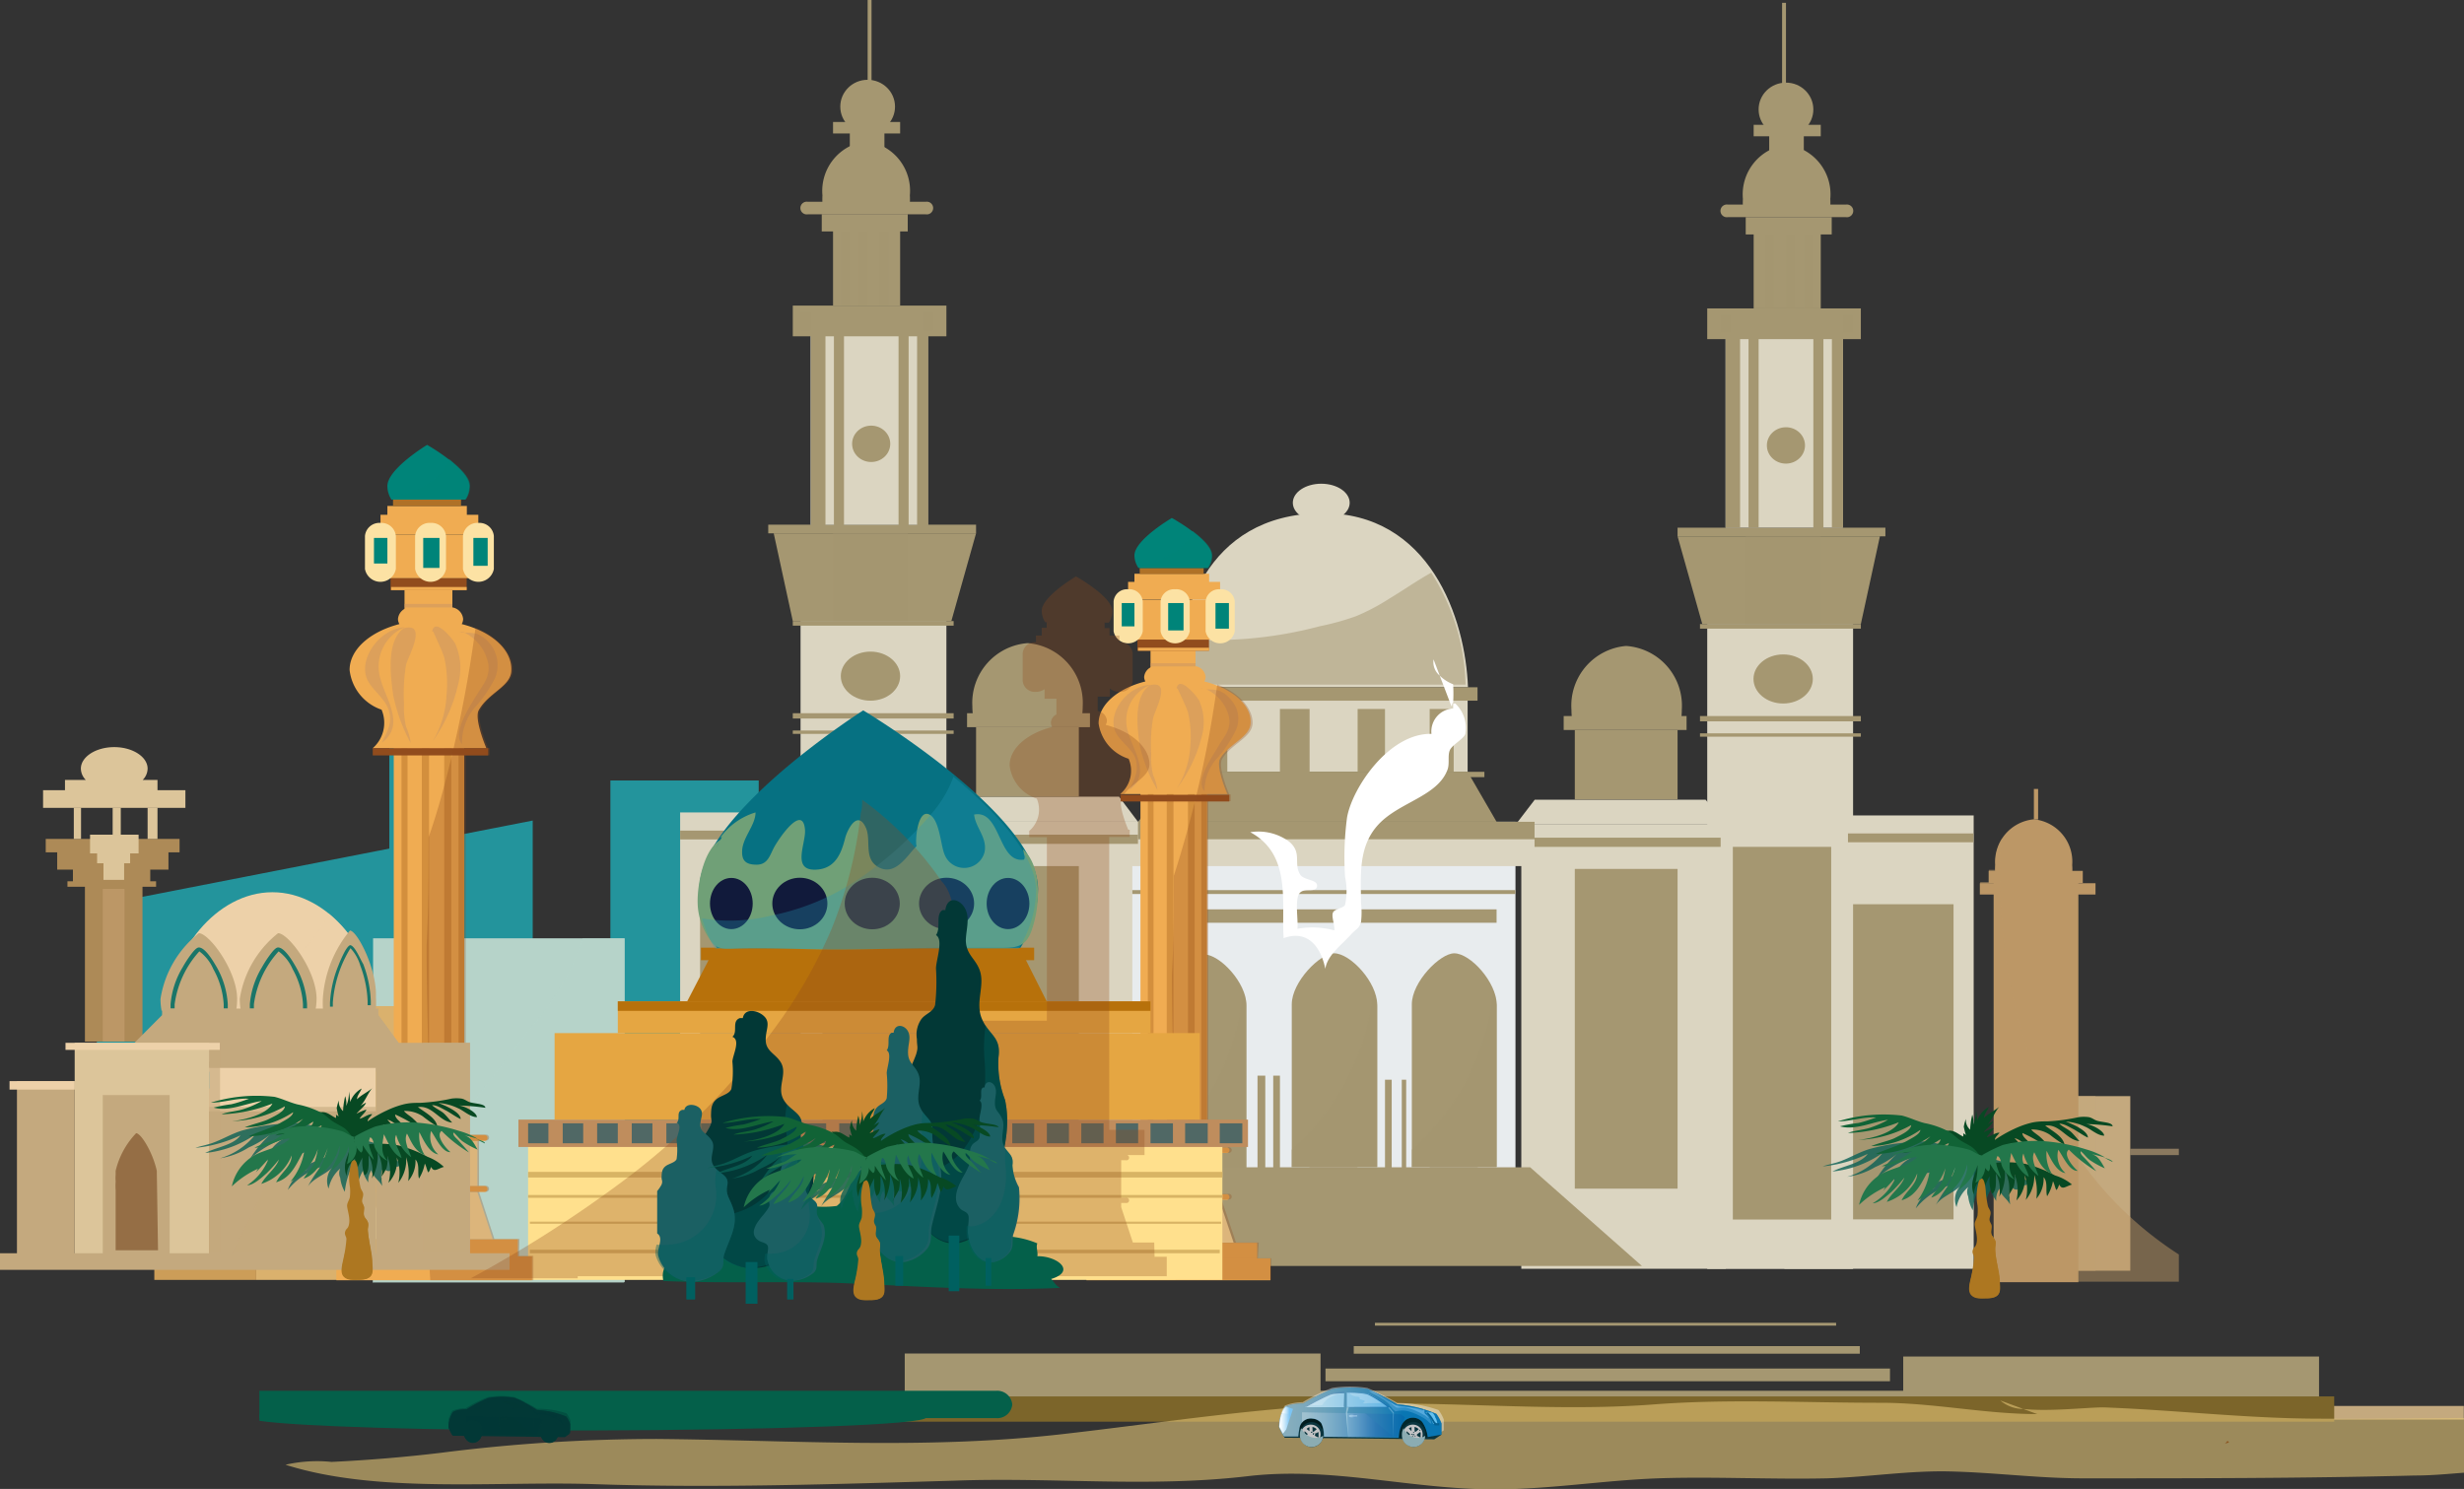 <svg xmlns="http://www.w3.org/2000/svg" xmlns:xlink="http://www.w3.org/1999/xlink" viewBox="0 0 139.55 84.34">
  <rect x="0" y="0" width="139.55" height="84.34" fill="#333333" stroke="none"/>
  <defs>
    <linearGradient id="linear-gradient" x1="72.44" y1="80.44" x2="73.22" y2="80.44" gradientUnits="userSpaceOnUse">
      <stop offset="0" stop-color="#fff"/>
      <stop offset="0.07" stop-color="#f8fcfe"/>
      <stop offset="0.17" stop-color="#e4f3fd"/>
      <stop offset="0.28" stop-color="#c4e5fa"/>
      <stop offset="0.41" stop-color="#97d1f6"/>
      <stop offset="0.56" stop-color="#5eb7f2"/>
      <stop offset="0.71" stop-color="#1998ec"/>
      <stop offset="0.76" stop-color="#008dea"/>
      <stop offset="0.99" stop-color="#008de9"/>
    </linearGradient>
    <linearGradient id="linear-gradient-2" x1="73.74" y1="80.68" x2="79.58" y2="80.68" gradientUnits="userSpaceOnUse">
      <stop offset="0" stop-color="#fff"/>
      <stop offset="0.06" stop-color="#f8f9fb"/>
      <stop offset="0.14" stop-color="#e4e8f2"/>
      <stop offset="0.24" stop-color="#c4cce1"/>
      <stop offset="0.35" stop-color="#97a4cb"/>
      <stop offset="0.47" stop-color="#5e72ae"/>
      <stop offset="0.6" stop-color="#19368c"/>
      <stop offset="0.64" stop-color="#00207f"/>
      <stop offset="0.99" stop-color="#001f55"/>
    </linearGradient>
    <linearGradient id="linear-gradient-3" x1="76.42" y1="80.22" x2="76.86" y2="80.22" gradientTransform="translate(1.56 -1.46) rotate(1.11)" xlink:href="#linear-gradient-2"/>
    <linearGradient id="linear-gradient-4" x1="76.23" y1="80.71" x2="78.88" y2="80.71" xlink:href="#linear-gradient-2"/>
    <linearGradient id="linear-gradient-5" x1="72.6" y1="79.91" x2="73.16" y2="79.91" xlink:href="#linear-gradient"/>
    <linearGradient id="linear-gradient-6" x1="72.44" y1="80.01" x2="81.68" y2="80.01" xlink:href="#linear-gradient"/>
  </defs>
  <title>mosque</title>
  <g style="isolation: isolate">
    <g id="Layer_2" data-name="Layer 2">
      <g id="Layer_1-2" data-name="Layer 1">
        <g id="mosque">
          <path d="M65.2,67.2c1.63-1.6.11-3.17-2.28-3.12,2.13-1.52.68-2.53.45-4.34-.25-2-.57-2.77-3.27-2.73A4.21,4.21,0,0,0,59,54.71c-1.06-.8-2.24.09-3.44.1a9.17,9.17,0,0,1-2.43-.58c-.48-.14-.41-.36-1.12-.42s-1.33.55-1.84.37c-.12,0-.39-.84-.58-1a13.36,13.36,0,0,0-1.24-.77c-.52-.36-.39-.68-1.18-.91a9.69,9.69,0,0,0-2.79,0,5.24,5.24,0,0,0-4.17,2.83c-.59,1.58.53,2.84,1.43,4-.51.31-.87.84-1.36,1.13-.81.48-1.82.41-2.38,1.32s-.13,2.23-.77,3.32a5.34,5.34,0,0,1-2.36,2.34c-1.22.59-4,1.85-3,3.35l-.45-.13c.36,2.61,6.7,2.38,9.11,2.44,2.06.06,4.13-.67,6.14-.51,1.39.11,2.61.65,4.15.64a62.35,62.35,0,0,0,9.15-1c1.58-.24,4.21.06,5.51-.93S67.39,67.71,65.2,67.2Z" style="fill: #23949c"/>
          <rect x="34.57" y="44.21" width="8.4" height="24.79" style="fill: #23949c"/>
          <polygon points="4.83 69.59 30.17 69.59 30.17 46.48 5.97 51.21 4.83 69.59" style="fill: #23949c"/>
          <rect x="22.05" y="40.47" width="2.85" height="10.92" style="fill: #23949c"/>
          <rect x="129.18" y="79.64" width="10.36" height="0.77" style="fill: #c4a97e"/>
          <rect x="101.06" y="46.19" width="10.72" height="25.68" style="fill: #dbd5c1"/>
          <rect x="86.16" y="46.71" width="11.58" height="25.16" style="fill: #dbd5c1"/>
          <polygon points="86.92 45.3 85.84 46.71 97.73 46.71 96.6 45.3 86.92 45.3" style="fill: #dbd5c1"/>
          <rect x="96.69" y="35.35" width="8.26" height="36.53" style="fill: #dbd5c1"/>
          <polygon points="96.41 35.35 105.39 35.35 106.47 30.38 95.01 30.38 96.41 35.35" style="fill: #a59771"/>
          <rect x="98.87" y="30.38" width="4.24" height="4.97" style="fill: #a59771;opacity: 0.5;mix-blend-mode: multiply"/>
          <rect x="95.01" y="29.89" width="11.77" height="0.49" style="fill: #a59771"/>
          <rect x="96.28" y="35.35" width="9.11" height="0.26" style="fill: #a59771;mix-blend-mode: multiply"/>
          <rect x="97.73" y="18.86" width="6.64" height="11.03" style="fill: #dbd5c1"/>
          <rect x="103.75" y="18.86" width="0.63" height="11.03" style="fill: #a59771"/>
          <rect x="99.03" y="18.86" width="0.57" height="11.03" style="fill: #a59771"/>
          <rect x="97.73" y="18.86" width="0.82" height="11.03" style="fill: #a59771"/>
          <rect x="96.69" y="17.47" width="8.7" height="1.74" style="fill: #a59771"/>
          <rect x="104.38" y="17.85" width="0.57" height="1.01" style="fill: #a59771;opacity: 0.5;mix-blend-mode: multiply"/>
          <rect x="97.45" y="17.85" width="0.57" height="1.01" style="fill: #a59771;opacity: 0.5;mix-blend-mode: multiply"/>
          <rect x="99.32" y="12.62" width="3.8" height="4.85" style="fill: #a59771"/>
          <rect x="102.16" y="13.28" width="0.51" height="4.19" style="fill: #a59771;opacity: 0.5;mix-blend-mode: multiply"/>
          <rect x="101.15" y="13.28" width="0.51" height="4.19" style="fill: #a59771;opacity: 0.5;mix-blend-mode: multiply"/>
          <rect x="99.95" y="13.28" width="0.51" height="4.19" style="fill: #a59771;opacity: 0.5;mix-blend-mode: multiply"/>
          <rect x="98.87" y="12.3" width="4.87" height="0.98" style="fill: #a59771"/>
          <path d="M104.54,11.59H97.86a.36.36,0,1,0,0,.71h6.68a.36.36,0,1,0,0-.71Z" style="fill: #a59771"/>
          <path d="M101.21,8.2a2.83,2.83,0,0,0-2.5,3.07,3.92,3.92,0,0,0,0,.44h4.95a3.78,3.78,0,0,0,0-.44A2.83,2.83,0,0,0,101.21,8.2Z" style="fill: #a59771"/>
          <rect x="100.2" y="7.45" width="1.96" height="1.85" style="fill: #a59771"/>
          <rect x="99.32" y="7.07" width="3.8" height="0.65" style="fill: #a59771"/>
          <ellipse cx="101.15" cy="6.2" rx="1.55" ry="1.52" style="fill: #a59771"/>
          <rect x="98.14" y="47.97" width="5.57" height="21.11" style="fill: #a59771"/>
          <rect x="85.84" y="47.45" width="11.61" height="0.52" style="fill: #a59771"/>
          <rect x="89.19" y="49.22" width="5.82" height="18.11" style="fill: #a59771"/>
          <rect id="ventana2" x="90.9" y="59.03" width="2.91" height="7.43" style="fill: #a59771;mix-blend-mode: multiply"/>
          <ellipse id="ventana2-2" data-name="ventana2" cx="100.99" cy="38.46" rx="1.68" ry="1.39" style="fill: #a59771"/>
          <ellipse id="ventana2-3" data-name="ventana2" cx="101.15" cy="25.24" rx="1.08" ry="1.03" transform="translate(-0.32 1.3) rotate(-0.74)" style="fill: #a59771"/>
          <rect x="89.19" y="41.35" width="5.82" height="3.94" style="fill: #a59771"/>
          <path d="M92.09,36.59A3.39,3.39,0,0,0,89,40.2a4.08,4.08,0,0,0,.06.7h6.13a4.14,4.14,0,0,0,.06-.7A3.39,3.39,0,0,0,92.09,36.59Z" style="fill: #a59771"/>
          <rect x="88.56" y="40.56" width="6.96" height="0.79" style="fill: #a59771"/>
          <rect id="ventana2-4" data-name="ventana2" x="104.95" y="51.22" width="5.69" height="17.85" style="fill: #a59771"/>
          <rect x="107.79" y="76.84" width="23.55" height="2.8" style="fill: #a59771"/>
          <rect x="100.93" y="0.16" width="0.22" height="6.04" style="fill: #a59771"/>
          <path id="ventana2-5" data-name="ventana2" d="M101,50.58c-1.1,0-2,2.14-2,4.77V68.93h4V55.35C103,52.71,102.09,50.58,101,50.58Z" style="fill: #a59771;mix-blend-mode: multiply"/>
          <rect x="96.28" y="40.56" width="9.11" height="0.3" style="fill: #a59771"/>
          <rect x="96.28" y="41.54" width="9.11" height="0.19" style="fill: #a59771"/>
          <rect id="ventana2-6" data-name="ventana2" x="89.76" y="49.97" width="4.84" height="7.15" style="fill: #a59771;mix-blend-mode: multiply"/>
          <rect x="104.66" y="47.21" width="7.11" height="0.5" style="fill: #a59771"/>
          <rect x="38.52" y="46.02" width="10.72" height="25.68" style="fill: #dbd5c1"/>
          <rect x="52.56" y="46.55" width="11.58" height="25.16" style="fill: #dbd5c1"/>
          <rect x="64.13" y="46.55" width="21.7" height="19.6" style="fill: #e8ecee"/>
          <rect x="62.93" y="46.55" width="23.98" height="2.51" style="fill: #dbd5c1"/>
          <polygon points="66.79 43.72 64.45 46.55 84.76 46.55 83.12 43.72 66.79 43.72" style="fill: #a59771"/>
          <rect x="64.13" y="50.42" width="21.7" height="0.22" style="fill: #a59771"/>
          <rect x="64.89" y="51.51" width="19.87" height="0.76" style="fill: #a59771"/>
          <g>
            <path d="M68.18,54.06c-.8,0-2.4,1.62-2.4,2.89,0,0,0,.05,0,.08h0v9.12h4.81V57h0s0-.05,0-.08C70.59,55.68,69.1,54.06,68.18,54.06Z" style="fill: #a59771"/>
            <rect x="66.79" y="61.2" width="2.72" height="4.96" style="fill: #a59771;mix-blend-mode: multiply"/>
            <path d="M70.4,56.17a13.89,13.89,0,0,1-4.62,9v1.1h4.81V57.11h0s0-.05,0-.08A2.28,2.28,0,0,0,70.4,56.17Z" style="fill: #a59771;opacity: 0.5;mix-blend-mode: multiply"/>
          </g>
          <path d="M82.36,54c-.8,0-2.4,1.62-2.4,2.89,0,0,0,.05,0,.08h0v9.12h4.81V57h0v-.08C84.76,55.64,83.28,54,82.36,54Z" style="fill: #a59771"/>
          <rect id="ventana2-7" data-name="ventana2" x="80.97" y="61.16" width="2.72" height="4.96" style="fill: #a59771;mix-blend-mode: multiply"/>
          <path d="M84.57,56.13a13.9,13.9,0,0,1-4.62,9v1.1h4.81V57.07h0V57A2.3,2.3,0,0,0,84.57,56.13Z" style="fill: #a59771;opacity: 0.5;mix-blend-mode: multiply"/>
          <polygon points="63.5 66.12 56.48 71.71 92.99 71.71 86.66 66.12 63.5 66.12" style="fill: #a59771"/>
          <g>
            <path d="M75.56,54c-.8,0-2.4,1.62-2.4,2.89,0,0,0,.05,0,.08h0v9.12H78V57h0s0-.05,0-.08C78,55.64,76.48,54,75.56,54Z" style="fill: #a59771"/>
            <rect id="ventana2-8" data-name="ventana2" x="74.16" y="61.16" width="2.72" height="4.96" style="fill: #a59771;mix-blend-mode: multiply"/>
            <path d="M77.77,56.13a13.9,13.9,0,0,1-4.62,9v1.1H78V57.07h0S78,57,78,57A2.28,2.28,0,0,0,77.77,56.13Z" style="fill: #a59771;opacity: 0.5;mix-blend-mode: multiply"/>
          </g>
          <rect x="71.22" y="60.93" width="0.44" height="5.27" style="fill: #a59771"/>
          <rect x="72.11" y="60.93" width="0.38" height="5.27" style="fill: #a59771"/>
          <rect x="78.44" y="61.16" width="0.38" height="5.03" style="fill: #a59771"/>
          <rect x="79.39" y="61.16" width="0.25" height="4.99" style="fill: #a59771"/>
          <rect x="66.79" y="39.03" width="16.33" height="4.68" style="fill: #dbd5c1"/>
          <path d="M74.84,29.07c-6.66.07-8.2,6-8.29,9.86H83.14C83,35.07,81,29,74.84,29.07Z" style="fill: #dbd5c1"/>
          <rect x="66.55" y="38.93" width="17.13" height="0.76" style="fill: #a59771"/>
          <polygon points="53.7 45.13 52.55 46.55 64.45 46.55 63.38 45.13 53.7 45.13" style="fill: #dbd5c1"/>
          <rect x="45.34" y="35.18" width="8.26" height="36.53" style="fill: #dbd5c1"/>
          <polygon points="44.9 35.18 53.88 35.18 55.28 30.21 43.82 30.21 44.9 35.18" style="fill: #a59771"/>
          <rect x="47.18" y="30.21" width="4.24" height="4.97" style="fill: #a59771;opacity: 0.5;mix-blend-mode: multiply"/>
          <rect x="43.51" y="29.72" width="11.77" height="0.49" style="fill: #a59771"/>
          <rect x="44.9" y="35.18" width="9.11" height="0.26" style="fill: #a59771;mix-blend-mode: multiply"/>
          <rect x="45.91" y="18.7" width="6.64" height="11.03" style="fill: #dbd5c1"/>
          <rect x="44.9" y="17.31" width="8.7" height="1.74" style="fill: #a59771"/>
          <rect x="45.34" y="17.69" width="0.57" height="1.01" style="fill: #a59771;opacity: 0.5;mix-blend-mode: multiply"/>
          <rect x="52.27" y="17.69" width="0.57" height="1.01" style="fill: #a59771;opacity: 0.5;mix-blend-mode: multiply"/>
          <rect x="47.18" y="12.46" width="3.8" height="4.85" style="fill: #a59771"/>
          <rect x="47.62" y="13.11" width="0.51" height="4.19" style="fill: #a59771;opacity: 0.5;mix-blend-mode: multiply"/>
          <rect x="48.63" y="13.11" width="0.51" height="4.19" style="fill: #a59771;opacity: 0.5;mix-blend-mode: multiply"/>
          <rect x="49.83" y="13.11" width="0.51" height="4.19" style="fill: #a59771;opacity: 0.5;mix-blend-mode: multiply"/>
          <rect x="46.54" y="12.13" width="4.87" height="0.98" style="fill: #a59771"/>
          <path d="M52.43,11.43H45.75a.36.36,0,1,0,0,.71h6.68a.36.36,0,1,0,0-.71Z" style="fill: #a59771"/>
          <path d="M49.08,8a2.83,2.83,0,0,0-2.5,3.07,4,4,0,0,0,0,.44h4.95a3.78,3.78,0,0,0,0-.44A2.83,2.83,0,0,0,49.08,8Z" style="fill: #a59771"/>
          <rect x="48.13" y="7.29" width="1.96" height="1.85" style="fill: #a59771"/>
          <rect x="47.18" y="6.91" width="3.8" height="0.65" style="fill: #a59771"/>
          <ellipse cx="49.14" cy="6.04" rx="1.55" ry="1.52" style="fill: #a59771"/>
          <rect x="46.58" y="47.8" width="5.57" height="21.11" style="fill: #a59771"/>
          <rect x="52.84" y="47.28" width="11.61" height="0.52" style="fill: #a59771"/>
          <rect x="55.28" y="49.06" width="5.82" height="18.11" style="fill: #a59771"/>
          <rect x="56.48" y="58.87" width="2.91" height="7.43" style="fill: #a59771;mix-blend-mode: multiply"/>
          <ellipse cx="57.86" cy="51.06" rx="0.65" ry="0.64" style="fill: #a59771"/>
          <ellipse cx="49.3" cy="38.3" rx="1.68" ry="1.39" style="fill: #a59771"/>
          <rect x="55.28" y="41.19" width="5.82" height="3.94" style="fill: #a59771"/>
          <path d="M58.2,36.43A3.39,3.39,0,0,0,55.07,40a4.2,4.2,0,0,0,.06.7h6.13a4.09,4.09,0,0,0,.06-.7A3.39,3.39,0,0,0,58.2,36.43Z" style="fill: #a59771"/>
          <rect x="54.77" y="40.4" width="6.96" height="0.79" style="fill: #a59771"/>
          <rect x="39.65" y="51.06" width="5.7" height="17.85" style="fill: #a59771"/>
          <rect x="51.24" y="76.67" width="23.55" height="2.8" style="fill: #a59771"/>
          <rect x="49.14" width="0.22" height="6.04" style="fill: #a59771"/>
          <path d="M49.3,50.41c-1.1,0-2,2.13-2,4.77V68.77h4V55.18C51.29,52.55,50.4,50.41,49.3,50.41Z" style="fill: #a59771;mix-blend-mode: multiply"/>
          <rect x="44.9" y="40.4" width="9.11" height="0.3" style="fill: #a59771"/>
          <rect x="44.9" y="41.38" width="9.11" height="0.19" style="fill: #a59771"/>
          <rect x="64.45" y="46.55" width="22.46" height="0.99" style="fill: #a59771"/>
          <rect x="55.69" y="49.81" width="4.84" height="7.15" style="fill: #a59771;mix-blend-mode: multiply"/>
          <rect id="ventana2-9" data-name="ventana2" x="68.15" y="40.16" width="1.36" height="3.55" style="fill: #a59771"/>
          <rect id="ventana2-10" data-name="ventana2" x="72.49" y="40.16" width="1.68" height="3.85" style="fill: #a59771"/>
          <rect id="ventana2-11" data-name="ventana2" x="76.89" y="40.16" width="1.55" height="3.55" style="fill: #a59771"/>
          <rect id="ventana2-12" data-name="ventana2" x="80.97" y="40.16" width="1.36" height="3.55" style="fill: #a59771"/>
          <rect x="65.78" y="43.72" width="18.29" height="0.3" style="fill: #a59771;mix-blend-mode: multiply"/>
          <rect x="38.52" y="47.05" width="7.11" height="0.5" style="fill: #a59771"/>
          <path d="M78.7,33.9a12.14,12.14,0,0,1-1.89,1,14.51,14.51,0,0,1-2.05.57,23.34,23.34,0,0,1-7.77.72,14.89,14.89,0,0,0-.29,2.59H83a12.17,12.17,0,0,0-1.94-6.34C80.26,32.88,79.5,33.42,78.7,33.9Z" style="fill: #a59771;opacity: 0.5;mix-blend-mode: multiply"/>
          <ellipse cx="74.83" cy="28.48" rx="1.61" ry="1.08" style="fill: #dbd5c1"/>
          <rect x="77.87" y="74.93" width="26.12" height="0.16" style="fill: #a59771;mix-blend-mode: multiply"/>
          <rect x="76.67" y="76.25" width="28.66" height="0.43" style="fill: #a59771;mix-blend-mode: multiply"/>
          <rect x="75.07" y="77.52" width="31.97" height="0.72" style="fill: #a59771;mix-blend-mode: multiply"/>
          <rect x="72.62" y="78.78" width="35.96" height="0.64" style="fill: #a59771;mix-blend-mode: multiply"/>
          <rect x="50.38" y="79.1" width="81.82" height="1.43" style="fill: #7c652a"/>
          <g>
            <g>
              <rect x="21.13" y="53.15" width="14.25" height="19.47" style="fill: #b6d3c9"/>
              <path d="M30.08,58.17c-1.37,1.74-2.67,3.53-4.1,5.24a38.23,38.23,0,0,1-4.88,5v4.25H35.35V53.15H33A13.89,13.89,0,0,1,30.08,58.17Z" style="fill: #b6d3c9;opacity: 0.6;mix-blend-mode: multiply"/>
            </g>
            <rect x="14.51" y="56.99" width="11.11" height="15.51" style="fill: #dab16d"/>
            <rect x="8.74" y="61.66" width="5.77" height="10.84" style="fill: #cc9d58"/>
            <rect x="14.51" y="58.15" width="10.39" height="0.06" style="fill: #dab16d;mix-blend-mode: multiply"/>
            <g>
              <rect x="14.61" y="57.58" width="10.39" height="0.06" style="fill: #dab16d;mix-blend-mode: multiply"/>
              <rect x="14.61" y="71.87" width="10.39" height="0.06" style="fill: #dab16d;mix-blend-mode: multiply"/>
              <rect x="14.61" y="70.75" width="10.39" height="0.05" style="fill: #dab16d;mix-blend-mode: multiply"/>
              <rect x="14.61" y="59.89" width="10.39" height="0.04" style="fill: #dab16d;mix-blend-mode: multiply"/>
              <rect x="14.61" y="69.66" width="10.39" height="0.04" style="fill: #dab16d;mix-blend-mode: multiply"/>
              <rect x="14.61" y="68.62" width="10.39" height="0.06" style="fill: #dab16d;mix-blend-mode: multiply"/>
              <rect x="14.61" y="67.51" width="10.39" height="0.05" style="fill: #dab16d;mix-blend-mode: multiply"/>
              <rect x="14.61" y="66.41" width="10.39" height="0.04" style="fill: #dab16d;mix-blend-mode: multiply"/>
              <rect x="14.61" y="65.1" width="10.39" height="0.06" style="fill: #dab16d;mix-blend-mode: multiply"/>
              <rect x="14.61" y="63.98" width="10.39" height="0.05" style="fill: #dab16d;mix-blend-mode: multiply"/>
              <rect x="14.61" y="62.89" width="10.39" height="0.04" style="fill: #dab16d;mix-blend-mode: multiply"/>
              <rect x="14.61" y="61.85" width="10.39" height="0.06" style="fill: #dab16d;mix-blend-mode: multiply"/>
              <rect x="14.61" y="60.74" width="10.39" height="0.05" style="fill: #dab16d;mix-blend-mode: multiply"/>
              <rect x="14.61" y="59.02" width="10.39" height="0.04" style="fill: #dab16d;mix-blend-mode: multiply"/>
            </g>
            <g>
              <g>
                <rect x="64.59" y="44.73" width="3.76" height="21.11" style="fill: #f0ac52"/>
                <rect x="65.01" y="44.73" width="0.32" height="21.11" style="fill: #d38f3d"/>
                <rect x="66.08" y="44.73" width="0.38" height="21.11" style="fill: #d38f3d"/>
                <rect x="67.28" y="44.73" width="0.38" height="21.11" style="fill: #d38f3d"/>
                <rect x="68.04" y="44.73" width="0.31" height="21.11" style="fill: #d38f3d"/>
                <rect x="63.93" y="65.32" width="5.12" height="2.33" style="fill: #fce2a4"/>
                <path d="M69.43,65H63.49a.16.16,0,1,0,0,.31h5.94a.16.16,0,1,0,0-.31Z" style="fill: #f0ac52"/>
                <path d="M69.43,67.65H63.49a.16.16,0,1,0,0,.31h5.94a.16.16,0,1,0,0-.31Z" style="fill: #f0ac52"/>
                <polygon points="63.93 67.96 63.05 70.4 69.87 70.4 69.05 67.96 63.93 67.96" style="fill: #fce2a4"/>
                <rect x="62.1" y="70.4" width="9.1" height="0.88" style="fill: #f0ac52"/>
                <rect x="61.53" y="71.28" width="10.42" height="1.24" style="fill: #f0ac52"/>
                <rect x="63.93" y="44.52" width="5.12" height="0.21" style="fill: #c89564"/>
                <g>
                  <path d="M68.21,38.6a.52.52,0,0,0,.07-.26.68.68,0,0,0-.74-.61h-2a.68.68,0,0,0-.74.61.51.51,0,0,0,.07.26c-1.56.39-2.65,1.31-2.65,2.38a2.47,2.47,0,0,0,1.7,2,1.72,1.72,0,0,1-.48,2h6.07s-.67-1.53-.41-2c.52-.88,1.73-1.22,1.73-2.06C70.86,39.91,69.77,39,68.21,38.6Z" style="fill: #f0ac52"/>
                  <path d="M65.11,38.82c-.94.68-.69,2.48-.56,3.4a8.72,8.72,0,0,0,1,2.53,2.67,2.67,0,0,0-.24-.83,4.2,4.2,0,0,1-.11-1.21,8.71,8.71,0,0,1,.1-2C65.37,40.28,66.42,38.48,65.11,38.82Z" style="fill: #c89564;opacity: 0.5;mix-blend-mode: multiply"/>
                  <path d="M66.64,39h.05s.54,1.12.6,1.38a6.12,6.12,0,0,1,.12,1.93,5,5,0,0,1-.75,2.34,8.21,8.21,0,0,0,1.45-3.13,3,3,0,0,0-.18-1.8C67.83,39.48,66.77,38.2,66.64,39Z" style="fill: #c89564;opacity: 0.5;mix-blend-mode: multiply"/>
                  <path d="M68,39l.14,0A.41.41,0,0,1,68,39Z" style="fill: #c89564;opacity: 0.5;mix-blend-mode: multiply"/>
                  <path d="M68.37,39l-.21,0Z" style="fill: #c89564;opacity: 0.5;mix-blend-mode: multiply"/>
                  <path d="M69,39.11a3.1,3.1,0,0,0-.67-.06,2.3,2.3,0,0,1,1.28,1.59c.11.7-.24,1-.6,1.62s-1.35,2-.79,2.55A2.74,2.74,0,0,1,68.89,43,6.7,6.7,0,0,0,70,41.34a1.57,1.57,0,0,0-.25-1.66A1.64,1.64,0,0,0,69,39.11Z" style="fill: #c89564;opacity: 0.5;mix-blend-mode: multiply"/>
                  <path d="M63.24,41.58c.33.55,1,.92,1.11,1.55s-.1,1-.39,1.61c1.25-.88.23-2.21-.06-3.23a2.18,2.18,0,0,1,1.26-2.72v0C63.76,38.86,62.61,40.54,63.24,41.58Z" style="fill: #c89564;opacity: 0.5;mix-blend-mode: multiply"/>
                  <rect x="65.16" y="36.44" width="2.55" height="2.01" style="fill: #f0ac52"/>
                  <rect x="64.42" y="36.23" width="4.05" height="0.63" style="fill: #914c1d"/>
                  <rect x="63.43" y="33.97" width="6.07" height="2.26" style="fill: #f0ac52"/>
                  <rect x="63.89" y="32.96" width="5.21" height="1" style="fill: #f0ac52"/>
                  <path d="M66.55,33.38a.76.76,0,0,0-.82.68v1.7a.84.84,0,0,0,1.65,0v-1.7A.76.76,0,0,0,66.55,33.38Z" style="fill: #fce2a4"/>
                  <path d="M63.89,33.38a.76.76,0,0,0-.82.68v1.7a.84.84,0,0,0,1.65,0v-1.7A.76.76,0,0,0,63.89,33.38Z" style="fill: #fce2a4"/>
                  <path d="M69.1,33.38a.76.76,0,0,0-.82.68v1.7a.84.84,0,0,0,1.65,0v-1.7A.76.76,0,0,0,69.1,33.38Z" style="fill: #fce2a4"/>
                  <rect x="64.25" y="32.5" width="4.23" height="0.67" style="fill: #f0ac52"/>
                  <rect x="64.55" y="32.17" width="3.62" height="0.34" style="fill: #af7127"/>
                  <path d="M66.37,29.34s-2.12,1.24-2.12,2.12a1.26,1.26,0,0,0,.22.7H68.4a1.26,1.26,0,0,0,.22-.7C68.62,30.58,66.37,29.34,66.37,29.34Z" style="fill: #008479"/>
                  <path d="M67.55,30.08c-.4,1.09-1.69,1.71-3.1,2l.06.11h3.93a1.27,1.27,0,0,0,.22-.7C68.66,31,68.1,30.5,67.55,30.08Z" style="fill: #008479;opacity: 0.6;mix-blend-mode: multiply"/>
                  <rect id="ventana2-13" data-name="ventana2" x="63.53" y="34.16" width="0.72" height="1.32" style="fill: #008479"/>
                  <rect id="ventana2-14" data-name="ventana2" x="66.16" y="34.16" width="0.87" height="1.55" style="fill: #008479"/>
                  <rect id="ventana2-15" data-name="ventana2" x="68.84" y="34.16" width="0.76" height="1.45" style="fill: #008479"/>
                  <rect x="64.45" y="36.69" width="4.03" height="0.17" style="fill: #f0ac52"/>
                  <rect x="65.16" y="37.57" width="2.55" height="0.18" style="fill: #c89564;opacity: 0.5;mix-blend-mode: multiply"/>
                </g>
                <rect x="63.47" y="45.02" width="6.15" height="0.38" style="fill: #914c1d"/>
              </g>
              <path d="M71.29,70.38H70l-.82-2.44h.38a.16.16,0,1,0,0-.31h-.38V65.3h.38a.16.16,0,1,0,0-.31H68.43V45.38h1.27V45h-.08s-.67-1.53-.41-2c.52-.88,1.73-1.22,1.73-2.06s-.79-1.71-2-2.17a63.17,63.17,0,0,1-1.46,7.39c-.3,1.15-.63,2.31-1,3.45,0,1.86,0,3.73-.11,5.59,0,3.17.15,6.33.13,9.5,0,2.59-.11,5.21.07,7.8H72V71.27h-.76Z" style="fill: #914c1d;opacity: 0.3;mix-blend-mode: multiply"/>
            </g>
            <g>
              <g>
                <rect x="29.91" y="64.76" width="39.32" height="7.74" style="fill: #ffe08d"/>
                <rect x="29.91" y="66.38" width="39.32" height="0.32" style="fill: #d8b464"/>
                <rect x="29.36" y="63.42" width="41.32" height="1.55" style="fill: #bf8d5d"/>
                <g>
                  <rect x="29.91" y="63.63" width="1.15" height="1.13" style="fill: #506865"/>
                  <rect x="31.87" y="63.63" width="1.16" height="1.13" style="fill: #506865"/>
                  <rect x="33.82" y="63.63" width="1.17" height="1.13" style="fill: #506865"/>
                  <rect x="35.78" y="63.63" width="1.17" height="1.13" style="fill: #506865"/>
                  <rect x="37.74" y="63.63" width="1.18" height="1.13" style="fill: #506865"/>
                  <rect x="39.7" y="63.63" width="1.19" height="1.13" style="fill: #506865"/>
                  <rect x="41.66" y="63.63" width="1.19" height="1.13" style="fill: #506865"/>
                  <rect x="43.62" y="63.63" width="1.2" height="1.13" style="fill: #506865"/>
                  <rect x="45.58" y="63.63" width="1.21" height="1.13" style="fill: #506865"/>
                  <rect x="47.53" y="63.63" width="1.21" height="1.13" style="fill: #506865"/>
                  <rect x="49.49" y="63.63" width="1.22" height="1.13" style="fill: #506865"/>
                  <rect x="51.45" y="63.63" width="1.22" height="1.13" style="fill: #506865"/>
                  <rect x="53.41" y="63.63" width="1.23" height="1.13" style="fill: #506865"/>
                  <rect x="55.37" y="63.63" width="1.24" height="1.13" style="fill: #506865"/>
                  <rect x="57.33" y="63.63" width="1.24" height="1.13" style="fill: #506865"/>
                  <rect x="59.29" y="63.63" width="1.25" height="1.13" style="fill: #506865"/>
                  <rect x="61.24" y="63.63" width="1.26" height="1.13" style="fill: #506865"/>
                  <rect x="63.2" y="63.63" width="1.26" height="1.13" style="fill: #506865"/>
                  <rect x="65.16" y="63.63" width="1.27" height="1.13" style="fill: #506865"/>
                  <rect x="67.12" y="63.63" width="1.28" height="1.13" style="fill: #506865"/>
                  <rect x="69.08" y="63.63" width="1.28" height="1.13" style="fill: #506865"/>
                </g>
                <rect x="31.41" y="58.52" width="36.54" height="4.9" style="fill: #e5a642"/>
                <rect x="34.99" y="56.72" width="30.17" height="1.8" style="fill: #e5a642"/>
                <rect x="34.99" y="56.72" width="30.17" height="0.54" style="fill: #b7710b"/>
                <polygon points="40.29 54.08 38.92 56.72 59.28 56.72 57.95 54.08 40.29 54.08" style="fill: #b7710b"/>
                <rect x="39.7" y="53.68" width="18.87" height="0.71" style="fill: #b7710b"/>
                <rect x="29.91" y="67.69" width="39.32" height="0.16" style="fill: #d8b464"/>
                <rect x="30.01" y="69.2" width="39.15" height="0.12" style="fill: #d8b464"/>
                <rect x="30.01" y="70.79" width="39.07" height="0.2" style="fill: #d8b464"/>
              </g>
              <g>
                <g>
                  <path d="M48.89,40.24s-9.28,5.89-9.28,10.11a6.38,6.38,0,0,0,1,3.34H57.79a6.38,6.38,0,0,0,1-3.34C58.75,46.13,48.89,40.24,48.89,40.24Z" style="fill: #067182"/>
                  <path d="M40.6,48l.33-.49-.1.05A1.79,1.79,0,0,0,40.6,48Z" style="fill: #70a077"/>
                  <path d="M58,48.42a.32.32,0,0,1,0,.27c-1.49.25-1.3-2.85-2.83-2.55.07.73.76,1.31.59,2.13a1.19,1.19,0,0,1-2.26.14c-.23-.51-.28-2.06-.91-2.29s-.77,1.51-.68,1.81c-.53.51-1.21,1.77-2.21,1.16-.79-.49-.35-1.51-.66-2.2-.45-1-1,0-1.16.53-.2.8-.5,1.71-1.52,1.83-1.62.18-.69-1.48-.77-2.27-.14-1.47-1.49.54-1.74,1s-.36,1-1,1-.83-.26-.82-.74c0-.78.76-1.48.76-2.22a3.8,3.8,0,0,0-2,1.43l.1-.05L40.6,48a1.79,1.79,0,0,1,.23-.44c-1,.54-1.33,2.57-1.32,3.51a3.67,3.67,0,0,0,.55,1.93c.4.68.61.77,1.48.73,1.93-.09,3.88.06,5.79.06s4.13-.1,6.18-.1c.92,0,1.86,0,2.78,0,1.07,0,1.75.08,2.12-.94.47-1.28.67-3.61-.47-4.64A3.68,3.68,0,0,1,58,48.42Z" style="fill: #70a077"/>
                  <ellipse id="ventana2-16" data-name="ventana2" cx="41.42" cy="51.18" rx="1.21" ry="1.45" style="fill: #111a3b"/>
                  <ellipse id="ventana2-17" data-name="ventana2" cx="45.3" cy="51.18" rx="1.56" ry="1.46" style="fill: #111a3b"/>
                  <ellipse id="ventana2-18" data-name="ventana2" cx="49.4" cy="51.18" rx="1.56" ry="1.46" style="fill: #111a3b"/>
                  <ellipse id="ventana2-19" data-name="ventana2" cx="53.61" cy="51.18" rx="1.56" ry="1.46" style="fill: #111a3b"/>
                  <ellipse id="ventana2-20" data-name="ventana2" cx="57.09" cy="51.18" rx="1.21" ry="1.45" style="fill: #111a3b"/>
                </g>
                <path d="M54,44a6.79,6.79,0,0,1-1.07,1.89,20.44,20.44,0,0,1-4.24,3.86,13.42,13.42,0,0,1-5,2.11,9.73,9.73,0,0,1-3.93.16,6.65,6.65,0,0,0,.75,1.73H57.68a6.38,6.38,0,0,0,1-3.34C58.64,48.37,56.36,45.95,54,44Z" style="fill: #279cb7;opacity: 0.3;mix-blend-mode: multiply"/>
              </g>
            </g>
            <g>
              <g>
                <rect x="22.3" y="42.06" width="3.99" height="23.14" style="fill: #f0ac52"/>
                <rect x="22.74" y="42.06" width="0.34" height="23.14" style="fill: #d38f3d"/>
                <rect x="23.89" y="42.06" width="0.41" height="23.14" style="fill: #d38f3d"/>
                <rect x="25.16" y="42.06" width="0.4" height="23.14" style="fill: #d38f3d"/>
                <rect x="25.97" y="42.06" width="0.32" height="23.14" style="fill: #d38f3d"/>
                <rect x="21.6" y="64.63" width="5.44" height="2.56" style="fill: #fce2a4"/>
                <path d="M27.45,64.29H21.13a.17.17,0,1,0,0,.34h6.31a.17.17,0,1,0,0-.34Z" style="fill: #f0ac52"/>
                <path d="M27.45,67.18H21.13a.17.17,0,1,0,0,.34h6.31a.17.17,0,1,0,0-.34Z" style="fill: #f0ac52"/>
                <polygon points="21.6 67.53 20.66 70.2 27.91 70.2 27.04 67.53 21.6 67.53" style="fill: #fce2a4"/>
                <rect x="19.66" y="70.2" width="9.67" height="0.97" style="fill: #f0ac52"/>
                <rect x="19.05" y="71.16" width="11.08" height="1.36" style="fill: #f0ac52"/>
                <rect x="21.6" y="41.83" width="5.44" height="0.23" style="fill: #c89564"/>
                <g>
                  <path d="M26.15,35.35a.59.59,0,0,0,.08-.29.73.73,0,0,0-.79-.66H23.33a.73.73,0,0,0-.79.66.58.58,0,0,0,.08.29c-1.65.43-2.82,1.43-2.82,2.6a2.69,2.69,0,0,0,1.81,2.25,1.91,1.91,0,0,1-.51,2.19h6.45s-.72-1.67-.43-2.17c.56-1,1.84-1.34,1.84-2.26C29,36.78,27.81,35.77,26.15,35.35Z" style="fill: #f0ac52"/>
                  <path d="M22.86,35.59c-1,.74-.73,2.72-.6,3.73a9.72,9.72,0,0,0,1,2.77,3,3,0,0,0-.26-.91,4.74,4.74,0,0,1-.12-1.32A9.81,9.81,0,0,1,23,37.64C23.12,37.19,24.24,35.22,22.86,35.59Z" style="fill: #c89564;opacity: 0.5;mix-blend-mode: multiply"/>
                  <path d="M24.48,35.77h.05s.58,1.23.64,1.51a6.9,6.9,0,0,1,.12,2.11A5.64,5.64,0,0,1,24.5,42,9.12,9.12,0,0,0,26,38.53a3.37,3.37,0,0,0-.19-2C25.75,36.31,24.62,34.9,24.48,35.77Z" style="fill: #c89564;opacity: 0.5;mix-blend-mode: multiply"/>
                  <path d="M26.35,35.84a1.05,1.05,0,0,0-.32-.06A.93.93,0,0,0,26.35,35.84Z" style="fill: #c89564;opacity: 0.5;mix-blend-mode: multiply"/>
                  <path d="M27,35.9a2.91,2.91,0,0,0-.68-.06,2.53,2.53,0,0,1,1.33,1.73c.12.77-.25,1.14-.64,1.78s-1.43,2.19-.84,2.8a3.07,3.07,0,0,1,.66-2,7.39,7.39,0,0,0,1.23-1.79A1.93,1.93,0,0,0,27,35.9Z" style="fill: #c89564;opacity: 0.5;mix-blend-mode: multiply"/>
                  <path d="M25.95,35.77H26l-.08,0Z" style="fill: #c89564;opacity: 0.5;mix-blend-mode: multiply"/>
                  <path d="M20.86,38.61c.35.6,1,1,1.18,1.7s-.11,1.1-.41,1.76c1.33-1,.24-2.43-.06-3.54a2.42,2.42,0,0,1,1.34-3v0C21.42,35.63,20.2,37.47,20.86,38.61Z" style="fill: #c89564;opacity: 0.5;mix-blend-mode: multiply"/>
                  <rect x="22.91" y="32.97" width="2.71" height="2.2" style="fill: #f0ac52"/>
                  <rect x="22.12" y="32.74" width="4.31" height="0.69" style="fill: #914c1d"/>
                  <rect x="21.07" y="30.27" width="6.45" height="2.48" style="fill: #f0ac52"/>
                  <rect x="21.55" y="29.16" width="5.54" height="1.1" style="fill: #f0ac52"/>
                  <path d="M24.39,29.62a.82.82,0,0,0-.88.74v1.87a.89.89,0,0,0,1.75,0V30.36A.82.82,0,0,0,24.39,29.62Z" style="fill: #fce2a4"/>
                  <path d="M21.55,29.62a.82.82,0,0,0-.88.74v1.87a.89.89,0,0,0,1.75,0V30.36A.82.82,0,0,0,21.55,29.62Z" style="fill: #fce2a4"/>
                  <path d="M27.09,29.62a.82.82,0,0,0-.87.74v1.87a.89.89,0,0,0,1.75,0V30.36A.82.82,0,0,0,27.09,29.62Z" style="fill: #fce2a4"/>
                  <rect x="21.94" y="28.66" width="4.5" height="0.73" style="fill: #f0ac52"/>
                  <rect x="22.26" y="28.29" width="3.85" height="0.37" style="fill: #af7127"/>
                  <path d="M24.19,25.2s-2.25,1.36-2.25,2.33a1.42,1.42,0,0,0,.23.77h4.18a1.41,1.41,0,0,0,.23-.77C26.58,26.55,24.19,25.2,24.19,25.2Z" style="fill: #008479"/>
                  <path d="M25.44,26c-.43,1.2-1.8,1.87-3.29,2.17l.06.12h4.18a1.41,1.41,0,0,0,.23-.77C26.62,27,26,26.47,25.44,26Z" style="fill: #008479;opacity: 0.6;mix-blend-mode: multiply"/>
                  <rect id="ventana2-21" data-name="ventana2" x="21.18" y="30.47" width="0.76" height="1.45" style="fill: #008479"/>
                  <rect id="ventana2-22" data-name="ventana2" x="23.97" y="30.47" width="0.92" height="1.7" style="fill: #008479"/>
                  <rect id="ventana2-23" data-name="ventana2" x="26.81" y="30.47" width="0.81" height="1.58" style="fill: #008479"/>
                  <rect x="22.15" y="33.25" width="4.28" height="0.18" style="fill: #f0ac52"/>
                  <rect x="22.91" y="34.21" width="2.71" height="0.2" style="fill: #c89564;opacity: 0.5;mix-blend-mode: multiply"/>
                </g>
                <rect x="21.11" y="42.38" width="6.54" height="0.41" style="fill: #914c1d"/>
              </g>
              <path d="M29.42,70.18H28l-.87-2.67h.4a.17.17,0,1,0,0-.34h-.4V64.61h.4a.17.17,0,1,0,0-.34H26.38V42.78h1.35v-.41h-.09s-.72-1.68-.43-2.17c.56-1,1.84-1.34,1.84-2.26s-.84-1.87-2.12-2.38a70.84,70.84,0,0,1-1.55,8.1c-.32,1.27-.67,2.53-1.11,3.78,0,2,0,4.08-.11,6.12,0,3.47.16,6.94.14,10.41,0,2.84-.12,5.7.07,8.55h5.84V71.14h-.81Z" style="fill: #914c1d;opacity: 0.3;mix-blend-mode: multiply"/>
            </g>
          </g>
          <g>
            <rect x="4.81" y="49.84" width="3.26" height="9.16" style="fill: #ad8a57"/>
            <g>
              <g>
                <path d="M15.43,50.54C12.21,50.54,9.6,54,9.6,57.1c0,.07,0,.14,0,.21H21.24c0-.07,0-.14,0-.21C21.25,54,18.64,50.54,15.43,50.54Z" style="fill: #edd1a9"/>
                <path d="M14.86,55.3a18.76,18.76,0,0,1-5.25,1.56c0,.08,0,.16,0,.24s0,.14,0,.21H21.24c0-.07,0-.14,0-.21a7.23,7.23,0,0,0-2.64-5.37A6.83,6.83,0,0,1,14.86,55.3Z" style="fill: #edd1a9;opacity: 0.6;mix-blend-mode: multiply"/>
              </g>
              <polygon points="9.37 57.31 6 60.69 23.76 60.69 21.29 57.31 9.37 57.31" style="fill: #c4a97e"/>
              <path d="M18.71,57.31c-1.29,1.29-3.46,1.94-5.4,2.44-1.28.33-2.6.54-3.91.77l-1.09.18H23.76l-2.48-3.39Z" style="fill: #c4a97e;mix-blend-mode: multiply"/>
              <rect x="4.23" y="59.07" width="7.62" height="12.07" style="fill: #dcc59a"/>
              <rect x="0.96" y="61.24" width="3.27" height="9.9" style="fill: #c4a97e"/>
              <rect x="5.82" y="62.03" width="3.79" height="9.11" style="fill: #c4a97e"/>
              <rect x="11.85" y="60.48" width="9.44" height="2.48" style="fill: #edd1a9"/>
              <rect x="11.85" y="62.96" width="9.44" height="8.18" style="fill: #c4a97e"/>
              <polygon points="13.06 71.14 21.29 71.14 21.29 62.95 17.13 62.95 13.06 71.14" style="fill: #c4a97e;opacity: 0.6;mix-blend-mode: multiply"/>
              <rect x="11.85" y="60.13" width="9.44" height="0.35" style="fill: #c4a97e"/>
              <rect x="11.85" y="62.7" width="9.44" height="0.44" style="fill: #c4a97e;opacity: 0.6;mix-blend-mode: multiply"/>
              <rect x="11.85" y="59.07" width="0.61" height="12.07" style="fill: #c4a97e;opacity: 0.6;mix-blend-mode: multiply"/>
              <rect x="21.29" y="59.07" width="5.33" height="12.07" style="fill: #c4a97e"/>
              <rect x="23.95" y="59.07" width="2.66" height="12.07" style="fill: #c4a97e;opacity: 0.6;mix-blend-mode: multiply"/>
              <rect y="70.99" width="28.86" height="0.94" style="fill: #c4a97e"/>
              <rect x="9.18" y="57.13" width="12.25" height="0.38" style="fill: #c4a97e"/>
              <g>
                <path d="M11.26,52.86a5.9,5.9,0,0,0-2.17,3.72,3.53,3.53,0,0,0,.06.67h4.22a3.57,3.57,0,0,0,.06-.67C13.43,55,11.86,52.87,11.26,52.86Z" style="fill: #c4a97e"/>
                <path d="M11.27,53.67h0c-.05,0-.15,0-.42.35a6.34,6.34,0,0,0-.51.78,4.8,4.8,0,0,0-.68,2.09c0,.08,0,.15,0,.23h.23c0-.08,0-.15,0-.23a5.54,5.54,0,0,1,1.4-3,2.45,2.45,0,0,1,.79,1,4.64,4.64,0,0,1,.59,2c0,.08,0,.15,0,.23h.23c0-.08,0-.15,0-.23a4.79,4.79,0,0,0-.61-2.08C12.13,54.54,11.65,53.68,11.27,53.67Z" style="fill: #1a7568"/>
              </g>
              <g>
                <path d="M15.75,52.86a5.9,5.9,0,0,0-2.17,3.72,3.57,3.57,0,0,0,.06.67h4.22a3.53,3.53,0,0,0,.07-.67C17.93,55,16.35,52.87,15.75,52.86Z" style="fill: #c4a97e"/>
                <path d="M15.76,53.67h0c-.06,0-.15,0-.42.35a6.46,6.46,0,0,0-.51.78,4.78,4.78,0,0,0-.68,2.09c0,.08,0,.15,0,.23h.23c0-.08,0-.15,0-.23a5.53,5.53,0,0,1,1.4-3,2.46,2.46,0,0,1,.79,1,4.65,4.65,0,0,1,.59,2c0,.08,0,.15,0,.23h.23c0-.08,0-.15,0-.23a4.79,4.79,0,0,0-.61-2.08C16.63,54.54,16.14,53.68,15.76,53.67Z" style="fill: #1a7568"/>
              </g>
              <g>
                <path d="M19.82,52.71a6.72,6.72,0,0,0-1.53,3.77,5.12,5.12,0,0,0,0,.68h3a5,5,0,0,0,0-.68C21.36,54.92,20.24,52.73,19.82,52.71Z" style="fill: #c4a97e"/>
                <path d="M19.83,53.54h0s-.1,0-.3.35a7.2,7.2,0,0,0-.36.79,6.41,6.41,0,0,0-.48,2.11c0,.08,0,.16,0,.23h.16c0-.08,0-.16,0-.23a6.81,6.81,0,0,1,1-3.08,2.49,2.49,0,0,1,.56,1,6.32,6.32,0,0,1,.41,2c0,.08,0,.16,0,.23H21c0-.08,0-.16,0-.23a6.51,6.51,0,0,0-.43-2.11C20.44,54.42,20.1,53.55,19.83,53.54Z" style="fill: #1a7568"/>
              </g>
              <path id="ventana2-24" data-name="ventana2" d="M7.71,64.19a4.62,4.62,0,0,0-1.16,2.13h0v.21a2.33,2.33,0,0,0,0,.39,3.45,3.45,0,0,0,0,.5v3.4H8.95l-.07-4.5C8.66,65.3,8,64.2,7.71,64.19Z" style="fill: #956e45"/>
              <rect x="0.54" y="61.24" width="3.69" height="0.48" style="fill: #edd1a9"/>
              <rect x="3.71" y="59.07" width="8.74" height="0.4" style="fill: #edd1a9"/>
            </g>
            <polygon points="2.59 48.28 3.24 48.28 3.24 49.26 4.13 49.26 4.13 49.92 3.82 49.92 3.82 50.23 8.84 50.23 8.84 49.92 8.51 49.92 8.51 49.26 9.54 49.26 9.54 48.28 10.17 48.28 10.17 47.52 2.59 47.52 2.59 48.28" style="fill: #ad8a57"/>
            <polygon points="5.1 48.34 5.5 48.34 5.5 48.9 5.86 48.9 5.86 49.84 7.03 49.84 7.03 48.9 7.37 48.9 7.37 48.34 7.85 48.34 7.85 47.28 5.1 47.28 5.1 48.34" style="fill: #dcc59a"/>
            <path d="M8.92,44.18H8.08a.92.92,0,0,0,.28-.64c0-.67-.85-1.22-1.89-1.22s-1.89.55-1.89,1.22a.93.93,0,0,0,.28.64H3.68v.58H2.44v1H10.5v-1H8.92Z" style="fill: #dcc59a"/>
            <rect x="4.18" y="45.75" width="0.41" height="1.77" style="fill: #dcc59a"/>
            <rect x="6.38" y="45.75" width="0.46" height="1.53" style="fill: #dcc59a"/>
            <rect x="8.36" y="45.75" width="0.56" height="1.77" style="fill: #dcc59a"/>
            <rect x="5.82" y="50.35" width="1.23" height="8.65" style="fill: #bc9766"/>
          </g>
          <path d="M65.37,70.38H64.16l-.66-2v-.24h.18l.08,0h0a.15.15,0,1,0,0-.29H63.5V65.72h.18l.08,0h0a.15.15,0,1,0,0-.29H63.5v0h1.32V64h-2V47.41h1.08v0h.08V47h-.08s-.61-1.4-.37-1.82c.48-.81,1.57-1.12,1.57-1.9s-.72-1.57-1.81-2v0a5,5,0,0,0-.67-.22.48.48,0,0,0,.07-.24.59.59,0,0,0-.52-.54v-.82h.69V39h0a.82.82,0,0,0,.54.19.69.69,0,0,0,.75-.62V37a.69.69,0,0,0-.75-.62V36h-.56v-.42h-.28v-.31h.24a1.17,1.17,0,0,0,.2-.65c0-.4-.5-.89-1-1.27v0a9.9,9.9,0,0,0-1.06-.7S59,33.79,59,34.6a1.17,1.17,0,0,0,.2.65h.08v.31H59V36h-.33v.38a.69.69,0,0,0-.75.62v1.57a.69.69,0,0,0,.75.62.84.84,0,0,0,.49-.15v.54h.67v.89a.54.54,0,0,0-.31.47.48.48,0,0,0,.07.24c-1.41.36-2.41,1.2-2.41,2.18a2.26,2.26,0,0,0,1.54,1.88,1.59,1.59,0,0,1-.43,1.83v.35h1v10.4H54.47L53.4,55.68h.42V55h-.71l.16-.28a1.38,1.38,0,0,0,.4-.63c.42-1.15.6-3.2-.35-4.18a18.9,18.9,0,0,0-4.49-4.61c0,.25,0,.5-.08.75a24.75,24.75,0,0,1-1.67,6.61,28,28,0,0,1-3.24,5.63,41.3,41.3,0,0,1-8.53,8.59,70.72,70.72,0,0,1-8.65,5.53h6.06v-.12H56.51v0H66v0h.08V71.19h-.69Z" style="fill: #914c1d;opacity: 0.3;mix-blend-mode: multiply"/>
          <rect x="120.65" y="65.07" width="2.75" height="0.36" style="fill: #c4a97e;opacity: 0.6;mix-blend-mode: multiply"/>
          <rect x="116.72" y="62.09" width="3.93" height="9.89" style="fill: #c4a97e"/>
          <rect x="116.72" y="62.09" width="1.96" height="9.89" style="fill: #c4a97e;opacity: 0.6;mix-blend-mode: multiply"/>
          <rect x="112.91" y="49.98" width="4.8" height="22.65" style="fill: #bc9766"/>
          <rect x="112.13" y="50.03" width="6.55" height="0.64" style="fill: #bc9766"/>
          <rect x="112.63" y="49.33" width="5.33" height="0.69" style="fill: #bc9766"/>
          <path d="M115.19,46.41A2.42,2.42,0,0,0,113,49a2.93,2.93,0,0,0,0,.5h4.36a3,3,0,0,0,0-.5A2.41,2.41,0,0,0,115.19,46.41Z" style="fill: #bc9766"/>
          <rect x="115.19" y="44.69" width="0.24" height="1.73" style="fill: #bc9766"/>
          <g style="opacity: 0.5;mix-blend-mode: multiply">
            <path d="M116.21,63a30.94,30.94,0,0,1-2.84-11.06,25.5,25.5,0,0,1,0-4.42,2.86,2.86,0,0,0-.36,1.4,2.81,2.81,0,0,0,0,.35h-.37v.69h-.49v.64H113v22H123.4V71.06A20.15,20.15,0,0,1,116.21,63Z" style="fill: #bc9766"/>
          </g>
          <path d="M58.75,71.16c.05-.21-.09-.52,0-.73a5.15,5.15,0,0,0-2.17-.4c1.36-1.29-.58-2.16-2-2.09,1.1-.9-1.42-2.09-2.8-2.28a.76.76,0,0,1,.12.82l.72,1a1.91,1.91,0,0,0-1-.54,1.37,1.37,0,0,0,.31-.42l-.62-.84a2,2,0,0,1,.5,0c-.75-.93-3.4-1.18-3.17.48l.26,0c-.89.6-.74,1.55-1.51,2.15a5.45,5.45,0,0,1-1.45,0c.21-1.21-1.66-1-2.28-.39a2.28,2.28,0,0,0-.3,2.19,6.67,6.67,0,0,1-.77.52,1.5,1.5,0,0,0-1.93.64c-1.11-.13-3.43-.32-3.09,1.29,3.36.15,6.81,0,10.14.12,4.08.17,8.22.47,12.33.27-.28-.14-.36-.38-.51-.5C61,72,59.84,71.13,58.75,71.16Z" style="fill: #04604a"/>
          <path d="M51.26,65.65l.62.84a.76.76,0,0,0-.12-.82A2,2,0,0,0,51.26,65.65Z" style="fill: #04604a"/>
          <g>
            <g>
              <path d="M56.55,59.89c.16-1.17-.54-1.24-.94-2.18s.2-1.89-.13-2.77c-.25-.66-.74-.85-.78-1.64,0-.59.26-1.3-.05-1.85s-1-.71-1.11.1h-.15c-.43.24-.08,1-.38,1.42.44.24,0,1.43,0,1.89a11.78,11.78,0,0,1-.05,2.07c-.12.41-.54.48-.78.8a1.53,1.53,0,0,0-.25,1.13c0,.47.09.42-.05.88a8.32,8.32,0,0,1-.6,1.28c-.53,1-1.37,2.55-.41,3.6.28.31.7.3.86.74s-.16,1.53-.08,2.17c.16,1.38,1.11,3.16,2.7,2.87A2.88,2.88,0,0,0,56,69.26c.4-.61.19-1.15.32-1.81.34-1.73,1-3.28.6-5.15A5.71,5.71,0,0,1,56.55,59.89Z" style="fill: #023836"/>
              <path d="M56.55,59.88c.14-1-.34-1.19-.73-1.79a8.82,8.82,0,0,0-.07,1.85c.25,2.53-.44,5.76-3.19,6.45a2.22,2.22,0,0,1-.87,0,4.56,4.56,0,0,0-.09,1.07c.16,1.38,1.11,3.16,2.7,2.87A2.88,2.88,0,0,0,56,69.25c.4-.61.19-1.15.32-1.81.34-1.73,1-3.28.6-5.15A5.71,5.71,0,0,1,56.55,59.88Z" style="fill: #006060;opacity: 0.4;mix-blend-mode: multiply"/>
            </g>
            <rect x="53.73" y="69.99" width="0.6" height="3.15" style="fill: #006060"/>
          </g>
          <g>
            <g>
              <path d="M52.8,64.22c.12-.8-.4-.85-.69-1.5s.15-1.3-.1-1.9c-.18-.45-.55-.59-.58-1.12s.19-.89,0-1.27-.75-.49-.82.07h-.11c-.32.16-.06.7-.28,1,.32.16,0,1,0,1.29a7.51,7.51,0,0,1,0,1.42c-.09.28-.4.33-.58.55s-.18.47-.19.77.07.29,0,.6a3.45,3.45,0,0,1-.23.49v3.2a.45.45,0,0,1,.11.17c.15.4-.11,1.05-.06,1.49.12.95.82,2.17,2,2a2.15,2.15,0,0,0,1.26-.77c.3-.42.14-.79.24-1.24.25-1.19.75-2.25.45-3.53A3.66,3.66,0,0,1,52.8,64.22Z" style="fill: #1b6063"/>
              <path d="M52.8,64.21c.1-.68-.25-.82-.54-1.23a5.51,5.51,0,0,0-.05,1.27c.19,1.74-.32,4-2.36,4.43a1.76,1.76,0,0,1-.64,0,2.93,2.93,0,0,0-.07.74c.12.95.82,2.17,2,2a2.15,2.15,0,0,0,1.26-.77c.3-.42.14-.79.24-1.24.25-1.19.75-2.25.45-3.53A3.66,3.66,0,0,1,52.8,64.21Z" style="fill: #006060;opacity: 0.4;mix-blend-mode: multiply"/>
            </g>
            <rect x="50.71" y="71.15" width="0.44" height="1.68" style="fill: #006060"/>
          </g>
          <g>
            <g>
              <path d="M57.34,66c.09-.61-.29-.65-.5-1.14s.11-1-.07-1.45-.4-.45-.42-.86.14-.68,0-1-.55-.37-.59.05h-.08c-.23.13,0,.54-.2.75.24.12,0,.75,0,1a6,6,0,0,1,0,1.08c-.07.22-.29.25-.42.42s-.13.36-.14.59.05.22,0,.46a4.37,4.37,0,0,1-.32.67c-.29.52-.74,1.34-.22,1.89.15.16.38.16.46.38s-.08.8,0,1.14c.08.72.6,1.65,1.45,1.51a1.55,1.55,0,0,0,.92-.59c.22-.32.1-.6.17-.95a6.11,6.11,0,0,0,.33-2.7A2.93,2.93,0,0,1,57.34,66Z" style="fill: #1b6063"/>
              <path d="M57.34,66c.07-.52-.18-.63-.39-.94a4.49,4.49,0,0,0,0,1c.14,1.33-.24,3-1.72,3.38a1.21,1.21,0,0,1-.47,0,2.34,2.34,0,0,0,0,.56c.08.72.6,1.65,1.45,1.51a1.56,1.56,0,0,0,.92-.59c.22-.32.1-.6.17-.95a6.11,6.11,0,0,0,.33-2.7A2.93,2.93,0,0,1,57.34,66Z" style="fill: #006060;opacity: 0.4;mix-blend-mode: multiply"/>
            </g>
            <rect x="55.82" y="71.26" width="0.32" height="1.57" style="fill: #006060"/>
          </g>
          <g>
            <g>
              <path d="M45.38,63.92c.18-.88-.6-.93-1-1.63s.22-1.42-.14-2.08c-.28-.5-.83-.64-.87-1.23s.29-1-.06-1.38-1.14-.53-1.24.07h-.17c-.48.18-.09.77-.42,1.06.49.18,0,1.07,0,1.41a5.86,5.86,0,0,1-.06,1.55c-.14.31-.61.36-.87.6s-.27.51-.28.85.1.31-.06.66a5.66,5.66,0,0,1-.67,1c-.59.74-1.53,1.91-.46,2.69.32.23.78.22,1,.55s-.17,1.15-.09,1.62a2.69,2.69,0,0,0,3,2.15,3.59,3.59,0,0,0,1.91-.84c.45-.46.21-.86.36-1.36.38-1.3,1.13-2.46.68-3.86C45.58,65,45.23,64.67,45.38,63.92Z" style="fill: #023836"/>
              <path d="M45.38,63.91c.15-.74-.38-.89-.81-1.34A4.43,4.43,0,0,0,44.5,64a4,4,0,0,1-3.57,4.83,3.66,3.66,0,0,1-1,0,2.35,2.35,0,0,0-.1.8,2.69,2.69,0,0,0,3,2.15,3.6,3.6,0,0,0,1.91-.84c.45-.46.21-.86.36-1.36.38-1.3,1.13-2.46.68-3.86C45.58,65,45.23,64.66,45.38,63.91Z" style="fill: #006060;opacity: 0.4;mix-blend-mode: multiply"/>
            </g>
            <rect x="42.23" y="71.49" width="0.67" height="2.36" style="fill: #006060"/>
          </g>
          <g>
            <g>
              <path d="M41.19,67.16c.13-.6-.45-.64-.77-1.12s.16-1-.11-1.43-.61-.44-.64-.84.21-.67,0-.95-.84-.36-.91.05h-.13c-.36.12-.07.53-.31.73.36.12,0,.73,0,1a3.81,3.81,0,0,1,0,1.06c-.1.21-.45.25-.64.41s-.2.35-.21.58.08.22,0,.45a2.33,2.33,0,0,1-.25.37v2.4a.37.37,0,0,1,.12.12c.17.3-.13.79-.07,1.11a2,2,0,0,0,2.23,1.48A2.75,2.75,0,0,0,40.75,72c.33-.31.16-.59.26-.93.28-.89.84-1.69.5-2.65C41.34,67.89,41.08,67.68,41.19,67.16Z" style="fill: #1b6063"/>
              <path d="M41.19,67.15c.11-.51-.28-.61-.6-.92a2.81,2.81,0,0,0-.06,1A2.81,2.81,0,0,1,37.9,70.5a2.93,2.93,0,0,1-.71,0,1.5,1.5,0,0,0-.07.55,2,2,0,0,0,2.23,1.48A2.76,2.76,0,0,0,40.75,72c.33-.32.16-.59.26-.93.28-.89.84-1.69.5-2.65C41.34,67.89,41.08,67.67,41.19,67.15Z" style="fill: #006060;opacity: 0.4;mix-blend-mode: multiply"/>
            </g>
            <rect x="38.87" y="72.35" width="0.5" height="1.26" style="fill: #006060"/>
          </g>
          <g>
            <g>
              <path d="M46.27,68.47c.1-.46-.33-.49-.56-.86s.12-.74-.08-1.09-.45-.34-.47-.64.16-.51,0-.73-.61-.28-.66,0h-.09c-.26.09,0,.4-.23.56.26.09,0,.56,0,.74a3,3,0,0,1,0,.81c-.08.16-.33.19-.47.31s-.14.27-.15.44.06.16,0,.34a3,3,0,0,1-.36.5c-.32.39-.82,1-.25,1.41.17.12.42.12.52.29s-.09.6,0,.85a1.44,1.44,0,0,0,1.62,1.13,2,2,0,0,0,1-.44c.24-.24.11-.45.19-.71.2-.68.61-1.29.36-2C46.38,69,46.19,68.86,46.27,68.47Z" style="fill: #1b6063"/>
              <path d="M46.27,68.47c.08-.39-.21-.47-.44-.7a2.3,2.3,0,0,0,0,.73A2.13,2.13,0,0,1,43.87,71a2,2,0,0,1-.52,0,1.2,1.2,0,0,0-.05.42,1.44,1.44,0,0,0,1.62,1.13,2,2,0,0,0,1-.44c.24-.24.11-.45.19-.71.2-.68.61-1.29.36-2C46.38,69,46.19,68.86,46.27,68.47Z" style="fill: #006060;opacity: 0.4;mix-blend-mode: multiply"/>
            </g>
            <rect x="44.58" y="72.44" width="0.36" height="1.17" style="fill: #006060"/>
          </g>
          <path d="M81.54,38.27,82.2,40c.08-.06,0-.15.1-.18a9.35,9.35,0,0,0,0-1.06A2.19,2.19,0,0,1,81.54,38.27Z" style="fill: #fff;mix-blend-mode: soft-light"/>
          <path d="M81.54,38.27l-.35-.92A1,1,0,0,0,81.54,38.27Z" style="fill: #fff;mix-blend-mode: soft-light"/>
          <path d="M82.3,39.87c0,.09,0,.18,0,.26a1.31,1.31,0,0,0-1.23,1.44c-2.4-.05-4.49,3.06-4.78,4.74a17.09,17.09,0,0,0-.11,3.37,3.75,3.75,0,0,1,0,1.57c-.08.2-.6.22-.69.45s.11.68.08,1a4.81,4.81,0,0,0-2.09-.09c.06-.42-.16-1.63.11-2s.93,0,1-.4-.72-.33-.94-.65c-.42-.65.12-1.24-.63-1.88a2.93,2.93,0,0,0-2.21-.54c2.36,1.27,1.75,4,1.89,6,1.43-.51,2.13.59,2.36,1.74.11-.76.86-1.3,1.44-1.93.37-.4.45-.32.58-.71a4.61,4.61,0,0,0,0-1.11c0-1.53-.18-3.18,1-4.44s3.34-1.58,3.9-3.09c.13-.34,0-.79.13-1.1s.78-.64.88-.92a1.9,1.9,0,0,0-.57-1.73A.26.26,0,0,0,82.3,39.87Z" style="fill: #fff;mix-blend-mode: soft-light"/>
          <g>
            <path d="M19,65l.18-.15A.26.26,0,0,0,19,65Z" style="fill: #0a6055;opacity: 0.8;mix-blend-mode: multiply"/>
            <path d="M22.06,65.57c-.29-.08-.48-.11-.51-.35s.13-.23-.12-.38A2.82,2.82,0,0,0,20,64.59c-.28,0-1,.19-1,.44L19,65a.26.26,0,0,1,.18-.15L19,65a1.69,1.69,0,0,1-.12.23,1.55,1.55,0,0,1-.66.4c-.37.16-1.11.43-1.26.75l.5-.16A1.93,1.93,0,0,0,16.3,67.4a4.1,4.1,0,0,1,1.83-1.28,8,8,0,0,0-.69,1.08c.32-.47,1-.67,1.37-1.06a1.15,1.15,0,0,0-.2,1.19,2,2,0,0,1,.66-1.14.62.62,0,0,0,0,.53,2,2,0,0,0,.26.79,4,4,0,0,1,.31-1.21,5.39,5.39,0,0,0,.27,1.55,3.68,3.68,0,0,1,.45-1.55c0,.2.17.5.3.68a1.07,1.07,0,0,1,.18-.7c0,.31.46.6.6.9,0-.23-.15-.87.09-1,.21.25.52.19.42-.1.19,0,.47.06.51-.11S22.25,65.62,22.06,65.57Z" style="fill: #0a6055;opacity: 0.8;mix-blend-mode: multiply"/>
            <path d="M23.83,62.47h0Z" style="fill: #074923"/>
            <path d="M26.63,62.44c-.18-.05-.29-.17-.49-.21a2.1,2.1,0,0,0-.57,0,10.7,10.7,0,0,1-1.77.24s0,0,0,0c-.32,0-.63,0-1,.1a5.06,5.06,0,0,0-.87.32,7.34,7.34,0,0,0-1.11.63c0-.16.18-.27.26-.41-.26,0-.47.21-.71.26.08-.18.33-.34.38-.52a3.12,3.12,0,0,0-.56.24c.16-.22.44-.38.54-.63a2.6,2.6,0,0,0-.31.18c.27-.28.39-.68.66-1-.25.22-.62.38-.86.63,0-.23.2-.41.26-.61a1.4,1.4,0,0,0-.65.77,4.25,4.25,0,0,0-.07-.61,1.91,1.91,0,0,1-.15.83,1.31,1.31,0,0,0-.06-.56,4.36,4.36,0,0,0-.12.85.73.73,0,0,1-.24-.61,2.36,2.36,0,0,0-.12.44,3.66,3.66,0,0,0,.11.47s-.1-.06-.15-.1a1,1,0,0,1,0,.19c-.26-.11-.5-.37-.83-.33l-.18,0c.22.22.39.51.61.75s.2.28.32.4.4.25.57.39.23.26.55.22a2.54,2.54,0,0,0,.56-.19,2.43,2.43,0,0,0,.44-.31c.19-.12.16-.11.42-.13.49,0,.18-.12.22-.42a2,2,0,0,0,.55.17c0-.17-.22-.32-.32-.46.41.11.65.47,1,.59,0-.36-.57-.57-.56-.88a7.56,7.56,0,0,1,1.58.94,2.62,2.62,0,0,0-.54-.68c-.14-.15-.44-.31-.54-.46a1.8,1.8,0,0,1,1.06.3,7.51,7.51,0,0,0,.83.58c-.08-.49-.68-.78-1.1-1.1.83-.11,1.2.81,1.94.88-.16-.17-.3-.36-.47-.52s-.51-.3-.67-.47c.28,0,.56.19.78.3s.55.36.84.49c0-.39-.84-.75-1.25-.91a3,3,0,0,1,1.09.29c.32.13.7.51,1.08.51,0-.27-.71-.65-1.06-.66a12.58,12.58,0,0,1,1.54.13C27.47,62.52,26.95,62.53,26.63,62.44Z" style="fill: #074923"/>
            <path d="M21.63,66.71a.52.52,0,0,0-.07.2A1.28,1.28,0,0,0,21.63,66.71Z" style="fill: #074923"/>
            <path d="M24.22,65.53a7,7,0,0,0-1.66-.65,6.14,6.14,0,0,0-1.81-.05,1.75,1.75,0,0,1-1,0l0,0c.14.17-.05.57-.12.79a1.38,1.38,0,0,0,0,1,1.41,1.41,0,0,1,.48-1c0,.2-.14.51.07.68.11-.24.21-.49.35-.73a2.18,2.18,0,0,0,.12,1c.32-.14.2-.88.24-1.13a2.15,2.15,0,0,1,.18,1.31,2.7,2.7,0,0,0,.32-1.48,2.28,2.28,0,0,1,.22,1.38,5.21,5.21,0,0,0,.28-.48,1.85,1.85,0,0,0,.05-.68A2.42,2.42,0,0,1,22,67a1.77,1.77,0,0,0,.47-1.44A2.46,2.46,0,0,1,22.56,67,2.07,2.07,0,0,0,23,65.55a3,3,0,0,1,.12,1.35,1.72,1.72,0,0,0,.41-1.22c.26.28.1.75.2,1.08a2.48,2.48,0,0,0,.33-.85c.09.16.11.34.19.5.09-.07.12-.22.17-.31.16.34.37.09.72,0A2.74,2.74,0,0,0,24.22,65.53Z" style="fill: #074923"/>
            <path d="M20.83,69.67c0-.15.06-.29,0-.44s-.17-.22-.21-.35,0-.29,0-.45-.1-.25-.11-.38.06-.25.06-.39-.1-.23-.15-.38a6.54,6.54,0,0,1-.12-.77c0-.12-.07-1.09-.36-.71v-.06a3,3,0,0,0-.12,1.51,2.54,2.54,0,0,1,0,.5c0,.17-.14.33-.16.51s.16.64.12,1-.17.3-.23.5.08.28.07.44a7.25,7.25,0,0,1-.17,1.1c-.05.27-.21.76,0,1s.55.2.85.2c.94,0,.77-.5.76-1S20.87,70.26,20.83,69.67Z" style="fill: #ad7721"/>
            <path d="M20.83,69.67c0-.15.06-.29,0-.45s-.17-.22-.21-.35,0-.29,0-.45a.6.6,0,0,0-.06-.22,4.24,4.24,0,0,1,0,.54,5.4,5.4,0,0,1-1,2.13l-.08.41c-.05.27-.21.76,0,1s.55.2.85.2c.94,0,.77-.5.76-1S20.87,70.26,20.83,69.67Z" style="fill: #ad7721;mix-blend-mode: multiply"/>
            <path d="M17.23,63.66l.06,0a4.58,4.58,0,0,0-1.41,0,11.4,11.4,0,0,0-2.17.38c-.59.18-1.07.48-1.64.69-.32.12-.76.2-1,.29a7.63,7.63,0,0,0,2.55-.71c-.4.56-1.34.66-2,1a6,6,0,0,0,2.84-1.05,3.91,3.91,0,0,1-2,1.35A4.2,4.2,0,0,0,14.08,65a5.47,5.47,0,0,0,1.22-.73,6.29,6.29,0,0,0-1.13,1.36,6,6,0,0,1,1.94-1.15c-.51.25-1,.8-.95,1.27.22,0,.43-.34.59-.47a1.92,1.92,0,0,1,.9-.44c0,.2-.16.37.1.48s.83-.17,1.11-.25c.44-.12,1.11-.18.91-.64S17.82,63.76,17.23,63.66Z" style="fill: #0a6055;opacity: 0.8;mix-blend-mode: multiply"/>
            <path d="M20,64.47h0Z" style="fill: #116336"/>
            <path d="M19.55,63.94c-.2-.15-.45-.26-.66-.39s-.4-.34-.64-.49a4.87,4.87,0,0,0-1.4-.5c-.44-.11-.85-.32-1.3-.43a8.8,8.8,0,0,0-3.61.33c.72,0,1.45-.27,2.16-.22-.31.11-.65.23-1,.31a7.82,7.82,0,0,0-1,.19c.86.25,1.9-.27,2.72-.37a5.36,5.36,0,0,1-.93.42c-.42.16-1,.18-1.34.33a8.54,8.54,0,0,0,2.88-.61c-.3.59-1.53.93-2.3,1a6.57,6.57,0,0,0,3-.84c0,.3-.63.58-.93.73s-.91.28-1.34.46A5.07,5.07,0,0,0,16.6,63c0,.24-.49.47-.71.6-.56.32-1.23.49-1.82.77a5.92,5.92,0,0,0,3.1-1,3.09,3.09,0,0,1-.47.39,6.82,6.82,0,0,0-1.11.56,4.76,4.76,0,0,0,2.15-.79c0,.25-.42.43-.53.64.33,0,.71-.3,1-.42,0,.13-.17.21-.14.35s.39-.07.51,0,.21.17.33.25.8.36,1.07.22l-.17,0a.64.64,0,0,1,.21,0A1.92,1.92,0,0,0,19.55,63.94Z" style="fill: #116336"/>
            <path d="M20,64.5H20l0,0Z" style="fill: #116336"/>
            <path d="M19.78,64.48l.17,0,0,0h0A.64.64,0,0,0,19.78,64.48Z" style="fill: #116336"/>
            <path d="M20.14,64.4c-.28,0-.52-.25-.8-.33a8.17,8.17,0,0,0-1.45-.26,5.45,5.45,0,0,0-2.94.58,4,4,0,0,1,1.19-.2c-.24.12-.45.32-.73.44a7.36,7.36,0,0,0-1,.38c.78,0,1.34-.5,2-.52-.34.44-1.42.63-2,.95a2.68,2.68,0,0,0-1.28,1.76,5.33,5.33,0,0,1,1.48-1,2.28,2.28,0,0,1-.12.2c.26-.24.49-.51.72-.76A3.18,3.18,0,0,1,14,67.14c.36,0,.86-.47,1.09-.67a8.11,8.11,0,0,0,.71-.79c-.18.52-.75.89-1,1.38a2.77,2.77,0,0,0,1.72-1.61c0,.62-.64,1-.88,1.52.95-.28,1.2-1.23,1.6-1.81a3.59,3.59,0,0,1-.79,1.77A3.15,3.15,0,0,0,18,65.09a4.24,4.24,0,0,1-.2.79c-.14.32-.44.58-.6.88.79-.25,1.16-1.19,1.36-1.73a6.73,6.73,0,0,1-.76,1.7,2.78,2.78,0,0,0,1.43-1.85c.05.56-.29.93-.47,1.44a2.86,2.86,0,0,0,1-1.38,3.56,3.56,0,0,1-.11,1,1,1,0,0,0,.55-.89c0-.23-.19-.35-.16-.59Z" style="fill: #23774b"/>
            <path d="M26,64.06a10.54,10.54,0,0,0-2.42-.47,7.54,7.54,0,0,0-2.32.22,8.93,8.93,0,0,0-1.14.55l-.09.22a1.25,1.25,0,0,0,.42.71c.14-.1.08-.28.1-.42a4.68,4.68,0,0,0,.62.83c-.09-.41-.42-.86-.2-1.28.21.11.18.42.26.59a1.51,1.51,0,0,0,.72.75c-.44-.44-.28-1-.21-1.51.21.38.44,1.06,1,1.35-.07-.43-.52-.87-.3-1.32a2.26,2.26,0,0,0,.85,1.27c-.12-.4-.45-.93-.24-1.34.21.38.42,1,1,1.22a2.08,2.08,0,0,1-.3-1.3c.18.33.54,1.19,1.07,1.26a1.31,1.31,0,0,1-.41-1.32c.21.24.61,1.23,1.1,1.19-.25-.2-.86-.93-.5-1.2a7.79,7.79,0,0,0,1.55,1.22c-.18-.22-.37-.43-.56-.64s-.36-.31-.32-.49c.21.16.32.37.56.53a5.05,5.05,0,0,0,.81.44c-.14-.22-.36-.74-.74-.79.13,0,.47.1.75.18A4.3,4.3,0,0,0,26,64.06Z" style="fill: #23774b"/>
            <path d="M27,64.53c.15.08.3.17.46.24C27.48,64.68,27.27,64.6,27,64.53Z" style="fill: #23774b"/>
          </g>
          <path d="M57.33,79.56a.85.85,0,0,0-.9-.78H14.69v1.55H56.42A.85.85,0,0,0,57.33,79.56Z" style="fill: #04604a"/>
          <path d="M52.45,80.29c0-.41-8.59-.73-19.18-.73-8.94,0-16.45.23-18.58.55v.37c2.13.32,9.64.55,18.58.55C43.86,81,52.45,80.7,52.45,80.29Z" style="fill: #04604a"/>
          <g>
            <path d="M111.16,66l.18-.15A.26.26,0,0,0,111.16,66Z" style="fill: #0a6055;opacity: 0.8;mix-blend-mode: multiply"/>
            <path d="M114.23,66.62c-.29-.08-.48-.11-.51-.35s.13-.23-.12-.38a2.82,2.82,0,0,0-1.46-.24c-.28,0-1,.19-1,.44l.06-.05a.26.26,0,0,1,.18-.15l-.18.15a1.52,1.52,0,0,1-.12.23,1.55,1.55,0,0,1-.66.4c-.37.16-1.11.43-1.26.75l.5-.16a1.93,1.93,0,0,0-1.16,1.19,4.11,4.11,0,0,1,1.83-1.28,8.06,8.06,0,0,0-.69,1.08c.32-.47,1-.67,1.37-1.06a1.14,1.14,0,0,0-.2,1.19,2,2,0,0,1,.66-1.14.62.62,0,0,0,0,.53,2,2,0,0,0,.26.79,4,4,0,0,1,.31-1.21,5.35,5.35,0,0,0,.27,1.55,3.68,3.68,0,0,1,.45-1.55c0,.2.17.5.3.68a1.08,1.08,0,0,1,.18-.7c0,.31.46.6.6.9,0-.23-.15-.87.09-1,.2.25.52.19.42-.1.19,0,.47.06.51-.11S114.41,66.67,114.23,66.62Z" style="fill: #0a6055;opacity: 0.8;mix-blend-mode: multiply"/>
            <path d="M116,63.51h0Z" style="fill: #074923"/>
            <path d="M118.79,63.49c-.18-.05-.29-.17-.49-.21a2.12,2.12,0,0,0-.57,0,10.62,10.62,0,0,1-1.77.24s0,0,0,0c-.32,0-.63,0-1,.1a5,5,0,0,0-.87.32,7.38,7.38,0,0,0-1.11.63c0-.16.18-.27.26-.41-.26,0-.47.21-.72.26.09-.18.33-.34.38-.52a3.14,3.14,0,0,0-.56.24c.16-.22.45-.38.54-.63a2.53,2.53,0,0,0-.31.18c.27-.28.39-.68.66-1-.25.22-.62.38-.86.63,0-.23.2-.41.26-.61a1.4,1.4,0,0,0-.65.77,4.32,4.32,0,0,0-.07-.61,1.9,1.9,0,0,1-.15.83,1.28,1.28,0,0,0-.06-.56,4.4,4.4,0,0,0-.12.85.73.73,0,0,1-.24-.61,2.41,2.41,0,0,0-.12.44,3.72,3.72,0,0,0,.12.47s-.1-.06-.15-.1a.92.92,0,0,1,0,.19c-.26-.11-.5-.37-.83-.33l-.18,0c.22.22.39.51.61.75s.2.28.32.4.4.25.57.39.23.26.55.22a2.6,2.6,0,0,0,.56-.19,2.47,2.47,0,0,0,.44-.31c.19-.12.16-.11.42-.13.49,0,.18-.12.22-.42a2,2,0,0,0,.55.17c0-.17-.22-.32-.32-.46.41.11.65.47,1,.59,0-.36-.57-.57-.56-.88a7.57,7.57,0,0,1,1.58.94,2.63,2.63,0,0,0-.54-.68c-.15-.15-.44-.31-.54-.46a1.81,1.81,0,0,1,1.06.3,7.52,7.52,0,0,0,.83.58c-.08-.49-.68-.78-1.1-1.1.83-.11,1.2.81,1.94.88-.16-.17-.3-.36-.47-.52s-.51-.3-.67-.47c.28,0,.56.19.78.3s.55.36.84.49c0-.39-.84-.75-1.25-.91a3,3,0,0,1,1.09.29c.32.13.7.51,1.08.51,0-.27-.71-.65-1.06-.66a12.72,12.72,0,0,1,1.54.13C119.63,63.57,119.11,63.58,118.79,63.49Z" style="fill: #074923"/>
            <path d="M113.8,67.76a.52.52,0,0,0-.07.2A1.21,1.21,0,0,0,113.8,67.76Z" style="fill: #074923"/>
            <path d="M116.38,66.58a7.08,7.08,0,0,0-1.66-.65,6.15,6.15,0,0,0-1.81-.05,1.75,1.75,0,0,1-1,0l0,0c.14.17-.05.57-.12.79a1.37,1.37,0,0,0,0,1,1.41,1.41,0,0,1,.48-1c0,.2-.15.51.07.68.11-.24.21-.49.35-.73a2.16,2.16,0,0,0,.12,1c.32-.14.2-.88.24-1.14a2.16,2.16,0,0,1,.18,1.31,2.69,2.69,0,0,0,.32-1.48,2.27,2.27,0,0,1,.22,1.38,5.37,5.37,0,0,0,.28-.48,1.88,1.88,0,0,0,.05-.68A2.42,2.42,0,0,1,114.2,68a1.77,1.77,0,0,0,.47-1.44,2.45,2.45,0,0,1,.06,1.41,2.07,2.07,0,0,0,.48-1.42,3,3,0,0,1,.12,1.35,1.72,1.72,0,0,0,.41-1.22c.26.28.1.76.2,1.08a2.47,2.47,0,0,0,.33-.85c.09.16.11.34.19.5.09-.07.12-.22.17-.31.16.34.37.09.72,0A2.76,2.76,0,0,0,116.38,66.58Z" style="fill: #074923"/>
            <path d="M113,70.72c0-.15.06-.29,0-.44s-.16-.22-.21-.35,0-.29,0-.45-.1-.25-.11-.38.06-.25.06-.39-.1-.24-.15-.38a6.3,6.3,0,0,1-.12-.77c0-.12-.07-1.09-.36-.71v-.06A3,3,0,0,0,112,68.3a2.54,2.54,0,0,1,0,.5c0,.17-.14.33-.16.51s.16.64.12,1-.17.3-.23.5.08.28.07.44a7.39,7.39,0,0,1-.17,1.1c-.06.27-.21.76,0,1s.54.2.85.2c.94,0,.77-.5.76-1S113,71.31,113,70.72Z" style="fill: #ad7721"/>
            <path d="M113,70.72c0-.15.06-.29,0-.45s-.16-.22-.21-.35,0-.29,0-.45a.59.59,0,0,0-.06-.22,4.34,4.34,0,0,1,0,.54,5.42,5.42,0,0,1-1,2.13l-.08.41c-.06.27-.21.76,0,1s.54.2.85.2c.94,0,.77-.5.76-1S113,71.31,113,70.72Z" style="fill: #ad7721;mix-blend-mode: multiply"/>
            <path d="M109.39,64.71l.06,0a4.57,4.57,0,0,0-1.41,0,11.33,11.33,0,0,0-2.17.38c-.59.18-1.07.48-1.64.69-.32.12-.76.2-1,.29a7.63,7.63,0,0,0,2.55-.71c-.4.56-1.34.66-2,1a6,6,0,0,0,2.84-1.05,3.91,3.91,0,0,1-2,1.35,4.21,4.21,0,0,0,1.58-.55,5.48,5.48,0,0,0,1.22-.73,6.27,6.27,0,0,0-1.13,1.36,6.06,6.06,0,0,1,1.94-1.15c-.51.25-1,.8-.95,1.27.23,0,.43-.34.59-.47a1.92,1.92,0,0,1,.9-.44c0,.2-.16.37.1.48s.83-.17,1.11-.25c.44-.12,1.11-.18.91-.64S110,64.81,109.39,64.71Z" style="fill: #0a6055;opacity: 0.8;mix-blend-mode: multiply"/>
            <path d="M112.16,65.52h0Z" style="fill: #116336"/>
            <path d="M111.71,65c-.2-.15-.45-.26-.66-.39s-.4-.34-.64-.49a4.87,4.87,0,0,0-1.4-.5c-.45-.11-.85-.32-1.3-.43a8.8,8.8,0,0,0-3.62.33c.72,0,1.45-.27,2.17-.22-.32.11-.65.23-1,.31a7.92,7.92,0,0,0-1.05.19c.86.25,1.9-.27,2.72-.37a5.37,5.37,0,0,1-.93.42c-.42.16-1,.18-1.34.33a8.55,8.55,0,0,0,2.88-.61c-.3.59-1.53.93-2.3,1a6.57,6.57,0,0,0,3-.84c0,.3-.63.58-.92.73s-.91.28-1.34.46a5.07,5.07,0,0,0,2.78-.92c0,.24-.49.47-.71.6-.56.32-1.23.49-1.82.77a5.91,5.91,0,0,0,3.1-1,3,3,0,0,1-.47.39,6.92,6.92,0,0,0-1.11.56,4.75,4.75,0,0,0,2.15-.79c0,.25-.42.43-.53.64.33,0,.7-.3,1-.42,0,.13-.17.21-.14.35s.39-.07.51,0,.21.17.33.25.8.36,1.07.22l-.17,0a.64.64,0,0,1,.21,0A1.93,1.93,0,0,0,111.71,65Z" style="fill: #116336"/>
            <path d="M112.11,65.55h.07l0,0Z" style="fill: #116336"/>
            <path d="M111.94,65.53l.17,0,0,0h0A.64.64,0,0,0,111.94,65.53Z" style="fill: #116336"/>
            <path d="M112.3,65.45c-.28,0-.52-.25-.8-.33a8.21,8.21,0,0,0-1.45-.26,5.46,5.46,0,0,0-2.94.58,4,4,0,0,1,1.18-.2c-.24.12-.45.32-.72.44a7.2,7.2,0,0,0-1,.38c.78,0,1.34-.5,2-.52-.34.44-1.42.63-2,.95a2.68,2.68,0,0,0-1.28,1.76,5.33,5.33,0,0,1,1.48-1,2.12,2.12,0,0,1-.12.2c.26-.24.49-.51.72-.76a3.18,3.18,0,0,1-1.31,1.47c.36,0,.86-.47,1.09-.67a8.13,8.13,0,0,0,.71-.79c-.18.52-.75.89-1,1.38a2.77,2.77,0,0,0,1.72-1.61c0,.62-.64,1-.88,1.52.95-.28,1.2-1.23,1.6-1.81A3.59,3.59,0,0,1,108.6,68a3.15,3.15,0,0,0,1.58-1.83,4.24,4.24,0,0,1-.2.79c-.14.32-.44.58-.6.88.79-.25,1.16-1.19,1.36-1.73a6.7,6.7,0,0,1-.76,1.7,2.78,2.78,0,0,0,1.43-1.85c.05.56-.29.93-.47,1.44A2.86,2.86,0,0,0,112,66a3.55,3.55,0,0,1-.12,1,1,1,0,0,0,.55-.88c0-.23-.19-.35-.16-.59Z" style="fill: #23774b"/>
            <path d="M118.16,65.11a10.54,10.54,0,0,0-2.42-.47,7.56,7.56,0,0,0-2.32.22,9,9,0,0,0-1.14.56l-.09.22a1.25,1.25,0,0,0,.42.71c.13-.1.08-.28.1-.42a4.7,4.7,0,0,0,.62.83c-.09-.41-.42-.86-.2-1.28.21.11.18.42.26.59a1.5,1.5,0,0,0,.72.75c-.44-.44-.28-1-.21-1.51.21.38.44,1.06,1,1.35-.07-.43-.52-.87-.3-1.32a2.26,2.26,0,0,0,.85,1.27c-.12-.4-.45-.93-.24-1.34.21.38.42,1,1,1.22a2.08,2.08,0,0,1-.3-1.3c.18.33.53,1.19,1.07,1.26a1.31,1.31,0,0,1-.41-1.32c.21.24.61,1.23,1.1,1.19-.25-.2-.86-.93-.5-1.2a7.79,7.79,0,0,0,1.55,1.22c-.18-.22-.37-.43-.56-.64s-.36-.32-.32-.49c.21.16.32.37.56.53a5.05,5.05,0,0,0,.81.44c-.14-.22-.36-.74-.74-.79.13,0,.47.1.76.18A4.3,4.3,0,0,0,118.16,65.11Z" style="fill: #23774b"/>
            <path d="M119.19,65.58c.15.08.3.17.46.24C119.64,65.73,119.43,65.65,119.19,65.58Z" style="fill: #23774b"/>
          </g>
          <g>
            <path d="M48,66.13l.18-.15A.26.26,0,0,0,48,66.13Z" style="fill: #0a6055;opacity: 0.8;mix-blend-mode: multiply"/>
            <path d="M51.05,66.71c-.29-.08-.48-.11-.51-.35s.13-.23-.12-.38A2.81,2.81,0,0,0,49,65.74c-.28,0-1,.19-1,.44l.06-.05a.26.26,0,0,1,.18-.15l-.18.15a.94.94,0,0,1-.78.63c-.37.16-1.11.43-1.26.75l.5-.16a1.93,1.93,0,0,0-1.16,1.19,4.11,4.11,0,0,1,1.83-1.28,8,8,0,0,0-.69,1.08c.32-.47,1-.67,1.37-1.06a1.14,1.14,0,0,0-.2,1.19,2,2,0,0,1,.66-1.14.62.62,0,0,0,0,.53,2,2,0,0,0,.26.79,4,4,0,0,1,.31-1.21A5.35,5.35,0,0,0,49.11,69a3.68,3.68,0,0,1,.45-1.55c0,.2.17.5.3.68a1.07,1.07,0,0,1,.18-.7c0,.31.46.6.6.9,0-.23-.15-.87.09-1,.2.25.52.19.42-.1.19,0,.47.06.51-.11S51.24,66.77,51.05,66.71Z" style="fill: #0a6055;opacity: 0.8;mix-blend-mode: multiply"/>
            <polygon points="52.82 63.61 52.83 63.61 52.82 63.61 52.82 63.61" style="fill: #074923"/>
            <path d="M55.62,63.58c-.18-.05-.29-.17-.49-.21a2.12,2.12,0,0,0-.57,0,10.65,10.65,0,0,1-1.77.24s0,0,0,0c-.32,0-.63,0-1,.1A5,5,0,0,0,51,64a7.27,7.27,0,0,0-1.11.63c0-.16.18-.27.26-.41-.26,0-.47.21-.72.26.09-.18.33-.34.38-.52a3.16,3.16,0,0,0-.56.24c.16-.22.45-.38.54-.63a2.59,2.59,0,0,0-.31.18c.27-.28.39-.68.66-1-.25.22-.62.38-.86.63,0-.23.2-.41.26-.61a1.4,1.4,0,0,0-.65.77,4.25,4.25,0,0,0-.07-.61,1.9,1.9,0,0,1-.15.83,1.3,1.3,0,0,0-.06-.56,4.36,4.36,0,0,0-.12.85.73.73,0,0,1-.24-.61,2.41,2.41,0,0,0-.12.44,3.82,3.82,0,0,0,.12.47s-.1-.06-.15-.1a.92.92,0,0,1,0,.19c-.26-.11-.5-.37-.83-.33l-.18,0c.22.22.39.51.61.75s.2.28.32.4.4.25.57.39.23.26.55.22a2.59,2.59,0,0,0,.56-.19,2.47,2.47,0,0,0,.44-.31c.19-.12.16-.11.42-.13.49,0,.18-.12.22-.42a2,2,0,0,0,.55.17c0-.17-.22-.32-.32-.46.41.11.65.47,1,.59,0-.36-.57-.57-.56-.88a7.54,7.54,0,0,1,1.58.94,2.64,2.64,0,0,0-.54-.68c-.15-.15-.45-.31-.54-.46a1.81,1.81,0,0,1,1.06.3,7.57,7.57,0,0,0,.83.58c-.08-.49-.68-.78-1.1-1.11.83-.11,1.2.81,1.94.88-.16-.17-.3-.36-.47-.52s-.51-.3-.67-.47c.28,0,.56.19.78.3s.55.36.84.49c0-.39-.84-.75-1.25-.91a3,3,0,0,1,1.09.29c.32.13.7.51,1.08.51,0-.27-.71-.65-1.06-.66a12.7,12.7,0,0,1,1.54.13C56.46,63.67,55.94,63.68,55.62,63.58Z" style="fill: #074923"/>
            <path d="M50.63,67.86a.52.52,0,0,0-.07.2A1.15,1.15,0,0,0,50.63,67.86Z" style="fill: #074923"/>
            <path d="M53.21,66.68A7.07,7.07,0,0,0,51.55,66,6.15,6.15,0,0,0,49.74,66a1.75,1.75,0,0,1-1,0l0,0c.14.17-.05.57-.12.79a1.37,1.37,0,0,0,0,1,1.41,1.41,0,0,1,.48-1c0,.2-.14.51.07.68.11-.24.21-.49.35-.73a2.16,2.16,0,0,0,.12,1c.32-.14.2-.88.24-1.14A2.15,2.15,0,0,1,50.08,68a2.69,2.69,0,0,0,.32-1.48,2.28,2.28,0,0,1,.22,1.38,5.39,5.39,0,0,0,.28-.48,1.86,1.86,0,0,0,.05-.68A2.42,2.42,0,0,1,51,68.14a1.78,1.78,0,0,0,.47-1.44,2.46,2.46,0,0,1,.06,1.41A2.07,2.07,0,0,0,52,66.7,2.94,2.94,0,0,1,52.15,68a1.72,1.72,0,0,0,.41-1.22c.26.28.1.76.2,1.08a2.46,2.46,0,0,0,.33-.85c.09.16.11.34.19.5.09-.07.12-.22.17-.31.16.34.37.09.72,0A2.75,2.75,0,0,0,53.21,66.68Z" style="fill: #074923"/>
            <path d="M49.82,70.82c0-.15.06-.29,0-.44s-.16-.22-.21-.35,0-.29,0-.45-.1-.25-.11-.38.06-.25.06-.39-.1-.24-.15-.38a6.3,6.3,0,0,1-.12-.77c0-.12-.07-1.09-.36-.71v-.06a3,3,0,0,0-.12,1.51,2.5,2.5,0,0,1,0,.5c0,.17-.14.33-.16.51s.16.64.12,1-.17.3-.23.5.08.28.07.44a7.31,7.31,0,0,1-.17,1.1c-.06.27-.21.76,0,1s.55.2.85.2c.94,0,.77-.5.76-1S49.86,71.4,49.82,70.82Z" style="fill: #ad7721"/>
            <path d="M49.82,70.82c0-.15.06-.29,0-.45s-.16-.22-.21-.35,0-.29,0-.45a.58.58,0,0,0-.06-.22,4.23,4.23,0,0,1,0,.54,5.42,5.42,0,0,1-1,2.13c0,.14-.05.28-.08.41s-.21.76,0,1,.55.2.85.2c.94,0,.77-.5.76-1S49.86,71.41,49.82,70.82Z" style="fill: #ad7721;mix-blend-mode: multiply"/>
            <path d="M46.22,64.81l.06,0a4.58,4.58,0,0,0-1.41,0,11.34,11.34,0,0,0-2.17.38c-.59.18-1.07.48-1.64.69-.32.12-.76.2-1,.29a7.63,7.63,0,0,0,2.55-.71c-.4.56-1.34.66-2,1a6,6,0,0,0,2.85-1.05,3.91,3.91,0,0,1-2,1.35,4.21,4.21,0,0,0,1.58-.55,5.46,5.46,0,0,0,1.22-.73,6.31,6.31,0,0,0-1.13,1.36,6.06,6.06,0,0,1,1.94-1.15c-.51.25-1,.8-.95,1.27.22,0,.43-.34.59-.47a1.92,1.92,0,0,1,.9-.44c0,.2-.16.37.1.48s.83-.17,1.11-.25c.44-.12,1.11-.18.91-.64S46.81,64.9,46.22,64.81Z" style="fill: #0a6055;opacity: 0.8;mix-blend-mode: multiply"/>
            <path d="M49,65.62h0Z" style="fill: #116336"/>
            <path d="M48.54,65.09c-.2-.15-.45-.26-.66-.39s-.4-.34-.64-.49a4.88,4.88,0,0,0-1.4-.5c-.44-.11-.85-.32-1.3-.43a8.8,8.8,0,0,0-3.62.33c.72,0,1.45-.27,2.17-.22-.32.11-.65.23-1,.31a7.88,7.88,0,0,0-1,.19c.86.25,1.9-.27,2.72-.37a5.38,5.38,0,0,1-.93.42c-.42.16-1,.18-1.34.33a8.55,8.55,0,0,0,2.88-.61c-.3.59-1.53.93-2.3,1a6.57,6.57,0,0,0,3-.84c0,.3-.63.58-.92.73s-.91.28-1.34.46a5.07,5.07,0,0,0,2.78-.92c0,.24-.49.47-.71.6-.56.32-1.23.49-1.82.77a5.91,5.91,0,0,0,3.1-1,3,3,0,0,1-.47.39,6.93,6.93,0,0,0-1.11.56,4.75,4.75,0,0,0,2.15-.79c0,.25-.42.43-.53.64.33,0,.7-.3,1-.42,0,.13-.17.21-.14.35s.39-.07.51,0,.21.17.33.25.8.36,1.07.22l-.17,0a.65.65,0,0,1,.21,0A1.91,1.91,0,0,0,48.54,65.09Z" style="fill: #116336"/>
            <path d="M48.94,65.64H49l0,0Z" style="fill: #116336"/>
            <path d="M48.77,65.63l.17,0,0,0h0A.65.65,0,0,0,48.77,65.63Z" style="fill: #116336"/>
            <path d="M49.13,65.54c-.28,0-.52-.25-.8-.33A8.27,8.27,0,0,0,46.88,65a5.46,5.46,0,0,0-2.94.58,4,4,0,0,1,1.18-.2c-.24.12-.45.32-.72.44a7.26,7.26,0,0,0-1,.38c.78,0,1.34-.5,2-.52-.34.44-1.42.63-2,.95a2.68,2.68,0,0,0-1.28,1.76,5.33,5.33,0,0,1,1.48-1,2.07,2.07,0,0,1-.12.2c.26-.24.49-.51.72-.76A3.18,3.18,0,0,1,43,68.29c.36,0,.86-.47,1.09-.67a8.19,8.19,0,0,0,.71-.79c-.18.52-.75.89-1,1.38a2.77,2.77,0,0,0,1.72-1.61c0,.62-.64,1-.88,1.52.95-.28,1.2-1.23,1.6-1.81a3.59,3.59,0,0,1-.79,1.77A3.15,3.15,0,0,0,47,66.23a4.24,4.24,0,0,1-.2.79c-.14.32-.44.58-.6.88.79-.25,1.16-1.19,1.36-1.73a6.71,6.71,0,0,1-.76,1.7A2.78,2.78,0,0,0,48.24,66c.05.56-.29.93-.47,1.44a2.86,2.86,0,0,0,1-1.38,3.57,3.57,0,0,1-.12,1,1,1,0,0,0,.56-.88c0-.23-.19-.35-.16-.59Z" style="fill: #23774b"/>
            <path d="M55,65.21a10.52,10.52,0,0,0-2.42-.47,7.56,7.56,0,0,0-2.32.22,9,9,0,0,0-1.14.56l-.09.22a1.25,1.25,0,0,0,.42.71c.14-.1.08-.28.1-.42a4.73,4.73,0,0,0,.62.83c-.09-.41-.42-.86-.2-1.28.21.11.18.42.26.59a1.5,1.5,0,0,0,.72.75c-.44-.44-.28-1-.21-1.51.21.38.44,1.06,1,1.35-.07-.43-.52-.87-.3-1.32a2.26,2.26,0,0,0,.85,1.27c-.12-.4-.45-.93-.23-1.34.21.38.42,1,1,1.22a2.08,2.08,0,0,1-.3-1.3c.18.33.54,1.19,1.07,1.26a1.31,1.31,0,0,1-.41-1.32c.21.24.61,1.23,1.1,1.19-.25-.2-.86-.93-.5-1.2a7.81,7.81,0,0,0,1.55,1.22c-.18-.22-.37-.43-.56-.64s-.36-.32-.32-.49c.21.16.32.37.56.53a5,5,0,0,0,.81.44c-.14-.22-.36-.74-.74-.79.13,0,.47.1.76.18A4.29,4.29,0,0,0,55,65.21Z" style="fill: #23774b"/>
            <path d="M56,65.67c.15.08.3.17.46.24C56.47,65.82,56.26,65.74,56,65.67Z" style="fill: #23774b"/>
          </g>
          <path d="M114.59,79.81l-1.3-.48A2,2,0,0,0,114.59,79.81Z" style="fill: #e3c476;opacity: 0.6;mix-blend-mode: multiply"/>
          <path d="M131.41,80.36c-4.09,0-8.2-.49-12.29-.64-.9,0-3.07.25-4.53.09l.79.29c-3,0-5.89-.65-8.94-.64-4.22,0-8.54-.23-12.74.09-6.21.48-12.46-.32-18.68.06-4.94.3-9.9,1.06-14.8,1.62-7.75.89-15.23.35-23,.28A96.76,96.76,0,0,0,25,82.29c-2.07.25-4.15.42-6.22.52a8,8,0,0,0-2.61.16c5.23,1.66,12,.91,17.49,1.1,6.83.23,13.63,0,20.45-.2,5.54-.2,11,.4,16.54-.25,4.8-.57,9.32.77,14.09.74,3.07,0,6.09-.51,9.16-.62s6.38.07,9.57,0c2.33-.07,4.66-.45,7-.39,2.5.06,5,.39,7.5.39,6.23,0,12.54,0,18.77-.16,1,0,1.89-.09,2.82-.16v-3.1C136.84,80.34,134.13,80.38,131.41,80.36Z" style="fill: #e3c476;opacity: 0.6;mix-blend-mode: multiply"/>
          <g id="coche2">
            <path d="M79.14,79.47a14.22,14.22,0,0,0-1.7-.85,6.33,6.33,0,0,0-2,0,10.59,10.59,0,0,0-1.67.81,2.57,2.57,0,0,0-1,.19h0l0,0,0,0h0v0l-.08.13a1.18,1.18,0,0,0-.12.29,1.41,1.41,0,0,0-.09.59,1.46,1.46,0,0,0,.19.39h0l.09.14h0l.06.07h.88l0,0a.66.66,0,0,0,1.12,0l4.7.05a.72.72,0,0,0,.08.16.66.66,0,0,0,.57.3.68.68,0,0,0,.62-.45h.56l.42-.27,0-.61a2.07,2.07,0,0,0-.3-.54A7.11,7.11,0,0,0,79.14,79.47Z" style="fill: #f8fcff;opacity: 0.4"/>
            <ellipse cx="74.36" cy="80.92" rx="0.82" ry="0.76" style="fill: #011b1e"/>
            <path d="M72.82,79.66c-.06.08-.18.25-.17.35s.23.14.34.12.13-.19.15-.32-.21-.13-.31-.15Z" style="fill: #cdf7f6"/>
            <polygon points="73.56 80.93 72.63 81.21 72.76 81.44 81.23 81.53 81.65 81.26 80.9 81.05 73.56 80.93" style="fill: #0a353f"/>
            <polygon points="78.95 80.21 78.97 81.44 81.12 81.4 81.1 80.17 78.95 80.21" style="fill: #01272d"/>
            <path d="M79.14,79.55a13.86,13.86,0,0,0-1.67-.87,6,6,0,0,0-2,0,10.24,10.24,0,0,0-1.65.82s-.8,0-1,.19a1.81,1.81,0,0,0-.38,1.14,2.4,2.4,0,0,0,.28.54l.81,0a3.73,3.73,0,0,1,.07-.49.64.64,0,0,1,.72-.52.69.69,0,0,1,.51.26,1.53,1.53,0,0,1,.14.76l4.25.06s0-.87.53-1.08a.7.7,0,0,1,.8.19,1.92,1.92,0,0,1,.31.85l.78-.14,0-.62a2.15,2.15,0,0,0-.29-.55A6.79,6.79,0,0,0,79.14,79.55Z" style="fill: #135e7c"/>
            <g>
              <path d="M76.26,78.87l0,.84h2.43a7.08,7.08,0,0,0-1.2-.76A6.87,6.87,0,0,0,76.26,78.87Z" style="fill: #97c9dd"/>
              <path d="M77.46,78.94a6.68,6.68,0,0,0-1.19-.09h0l0,.88h2.5l0,0A7,7,0,0,0,77.46,78.94Zm-1.22.76,0-.81a6.61,6.61,0,0,1,1.18.08,6.53,6.53,0,0,1,1.15.72Z" style="fill: #084c7a"/>
            </g>
            <g>
              <path d="M73.9,79.71h2.23l0-.84a6,6,0,0,0-.78.08A12.12,12.12,0,0,0,73.9,79.71Z" style="fill: #97c9dd"/>
              <path d="M75.37,78.93a12.15,12.15,0,0,0-1.48.76l-.05,0h2.31l0-.88h0A5.86,5.86,0,0,0,75.37,78.93Zm.74.76H74A11.17,11.17,0,0,1,75.38,79a5.5,5.5,0,0,1,.76-.08Z" style="fill: #084c7a"/>
            </g>
            <g>
              <g>
                <ellipse cx="80.06" cy="81.26" rx="0.66" ry="0.71" transform="translate(-1.43 1.43) rotate(-1.02)" style="fill: #0a353f"/>
                <path d="M80.05,80.7a.56.56,0,1,0,.52.55A.54.54,0,0,0,80.05,80.7Zm-.11.14,0,.23,0,0-.15-.16A.4.4,0,0,1,79.95,80.84Zm-.27.54a.43.43,0,0,1,0-.11.48.48,0,0,1,0-.2l.18.16v.05Zm.11.2.16-.15,0,0v.23A.4.4,0,0,1,79.78,81.58Zm.33-.75a.4.4,0,0,1,.24.13l-.17.14-.06,0Zm0,.86v-.23l0,0,.15.16A.38.38,0,0,1,80.13,81.69Zm.34-.44a.45.45,0,0,1,0,.18l-.2-.1a.23.23,0,0,0,0-.08h0l.19-.14A.48.48,0,0,1,80.47,81.25Z" style="fill: #c2c3c5"/>
                <g>
                  <circle cx="80.06" cy="81.13" r="0.03" transform="translate(-1.36 1.37) rotate(-0.97)" style="fill: #0a353f"/>
                  <ellipse cx="80.17" cy="81.24" rx="0.03" ry="0.03" transform="matrix(1, -0.02, 0.02, 1, -1.38, 1.38)" style="fill: #0a353f"/>
                  <circle cx="79.95" cy="81.25" r="0.03" transform="translate(-0.67 0.67) rotate(-0.48)" style="fill: #0a353f"/>
                  <circle cx="80.14" cy="81.35" r="0.03" transform="translate(-1.29 1.29) rotate(-0.92)" style="fill: #0a353f"/>
                  <circle cx="80" cy="81.35" r="0.03" transform="translate(-1.42 1.42) rotate(-1.01)" style="fill: #0a353f"/>
                </g>
                <circle cx="80.06" cy="81.26" r="0.04" transform="translate(-2.09 2.11) rotate(-1.49)" style="fill: #0a353f"/>
              </g>
              <path d="M79.49,80.9a.74.74,0,0,0-.09.38.66.66,0,1,0,1.32.05.82.82,0,0,1-.41.12A.91.91,0,0,1,79.49,80.9Z" style="fill: #8bacb2;mix-blend-mode: multiply"/>
            </g>
            <g>
              <g>
                <ellipse cx="74.28" cy="81.26" rx="0.66" ry="0.71" transform="translate(-1.4 1.31) rotate(-1)" style="fill: #0a353f"/>
                <path d="M74.27,80.7a.56.56,0,1,0,.52.55A.54.54,0,0,0,74.27,80.7Zm-.11.14,0,.23,0,0L74,80.94A.4.4,0,0,1,74.16,80.84Zm-.27.54a.49.49,0,0,1,0-.11.45.45,0,0,1,0-.2l.18.16a.21.21,0,0,0,0,0v0Zm.11.2.16-.15,0,0v.23A.4.4,0,0,1,74,81.58Zm.33-.75a.4.4,0,0,1,.24.13l-.17.14-.06,0Zm0,.86v-.23l0,0,.15.16A.39.39,0,0,1,74.34,81.69Zm.34-.44a.48.48,0,0,1,0,.18l-.2-.1a.24.24,0,0,0,0-.08h0l.19-.14A.46.46,0,0,1,74.68,81.25Z" style="fill: #c2c3c5"/>
                <g>
                  <circle cx="74.28" cy="81.13" r="0.03" transform="translate(-1.35 1.25) rotate(-0.96)" style="fill: #0a353f"/>
                  <circle cx="74.38" cy="81.24" r="0.03" transform="translate(-1.35 1.26) rotate(-0.96)" style="fill: #0a353f"/>
                  <circle cx="74.16" cy="81.25" r="0.03" transform="matrix(1, -0.01, 0.01, 1, -0.68, 0.63)" style="fill: #0a353f"/>
                  <circle cx="74.35" cy="81.35" r="0.03" transform="matrix(1, -0.01, 0.01, 1, -0.64, 0.59)" style="fill: #0a353f"/>
                  <circle cx="74.21" cy="81.35" r="0.03" transform="matrix(1, -0.02, 0.02, 1, -1.44, 1.33)" style="fill: #0a353f"/>
                </g>
                <circle cx="74.28" cy="81.26" r="0.04" transform="matrix(1, -0.02, 0.02, 1, -1.79, 1.68)" style="fill: #0a353f"/>
              </g>
              <path d="M73.71,80.9a.74.74,0,0,0-.09.38.66.66,0,1,0,1.32.05.82.82,0,0,1-.41.12A.91.91,0,0,1,73.71,80.9Z" style="fill: #8bacb2;mix-blend-mode: multiply"/>
            </g>
            <path d="M72.54,80.21a3.59,3.59,0,0,0-.09.61l.21.39.19-.24.38-1.16-.4-.14A1.47,1.47,0,0,0,72.54,80.21Z" style="mix-blend-mode: multiply;fill: url(#linear-gradient)"/>
            <path d="M81,80h0a.38.38,0,0,0-.26,0,1.28,1.28,0,0,1,.43.66h.23a.74.74,0,0,0-.12-.38C81.28,80.19,81.11,79.94,81,80Z" style="fill: #cdf7f6"/>
            <path d="M81.18,80.4a1.48,1.48,0,0,0-.3-.38.32.32,0,0,1,.22,0h0c-.06-.08-.25,0-.33,0a3,3,0,0,1,.48.72l.25,0a.19.19,0,0,0,0-.14C81.3,80.67,81.26,80.52,81.18,80.4Z" style="fill: #0a353f"/>
            <path d="M73.74,80v.58a.65.65,0,0,1,.64-.23.78.78,0,0,1,.45.23,1.77,1.77,0,0,1,.18.81h4.13l.43-1.1-.24-.18Z" style="opacity: 0.3;mix-blend-mode: multiply;fill: url(#linear-gradient-2)"/>
            <path d="M80.78,80.13s-.07,0-.09-.08,0-.1,0-.15-.13,0-.17,0a5.1,5.1,0,0,0-.75-.18c-.2,0-.41,0-.6-.06a.84.84,0,0,1-.28-.14l-.37-.22L78.08,79a1.64,1.64,0,0,0-.39-.21l0,0s-.15,0-.16,0,.14.11.17.13a6.56,6.56,0,0,1,.67.37,2.11,2.11,0,0,1,.33.29c0,.06.14.13.15.21a.11.11,0,0,1,0,0l.18.16a1.53,1.53,0,0,1,.76,0,3.5,3.5,0,0,1,.71.3,1.73,1.73,0,0,1,.38.26.66.66,0,0,0,.19.15,1,1,0,0,0-.19-.46Z" style="fill: #fff;opacity: 0.3;mix-blend-mode: soft-light"/>
            <path d="M80.67,80c0-.05,0-.08,0-.13s-.08,0-.09,0a2.43,2.43,0,0,0-.48-.12l-.57-.09a1.79,1.79,0,0,1-.49-.08c-.2-.09-.4-.22-.59-.33s-.52-.26-.76-.43c0,0,0,0,0,0s.35.22.4.24a4.49,4.49,0,0,1,.69.42,1.79,1.79,0,0,0,.31.25.68.68,0,0,0,.23,0l.27,0a2.49,2.49,0,0,1,.67.22,2.79,2.79,0,0,1,.4.21c.07,0,.18.16.26.16l-.15-.19S80.68,80.06,80.67,80Z" style="fill: #fff;opacity: 0.5;mix-blend-mode: soft-light"/>
            <polygon points="78.62 79.73 78.9 80.07 78.88 81.44 78.94 80.02 78.69 79.72 78.62 79.73" style="fill: #8bacb2;mix-blend-mode: multiply"/>
            <polygon points="76.27 79.72 76.23 80.03 76.35 81.4 76.3 80.03 76.39 79.72 76.27 79.72" style="fill: #8bacb2;mix-blend-mode: multiply"/>
            <ellipse cx="76.64" cy="80.22" rx="0.22" ry="0.11" transform="translate(-1.53 1.49) rotate(-1.11)" style="opacity: 0.3;mix-blend-mode: multiply;fill: url(#linear-gradient-3)"/>
            <rect x="76.39" y="80.17" width="0.47" height="0.09" transform="translate(-1.49 1.45) rotate(-1.08)" style="fill: #fff;opacity: 0.5;mix-blend-mode: soft-light"/>
            <polygon points="76.23 80.03 76.35 81.4 78.88 81.35 77.31 80.06 76.23 80.03" style="opacity: 0.2;mix-blend-mode: multiply;fill: url(#linear-gradient-4)"/>
            <polygon points="72.74 79.77 72.67 79.89 72.6 80.04 73.06 80.11 73.16 79.84 72.8 79.71 72.74 79.77" style="fill: url(#linear-gradient-5)"/>
            <path d="M79.14,79.55a13.86,13.86,0,0,0-1.67-.87,6,6,0,0,0-2,0,10.24,10.24,0,0,0-1.65.82s-.8,0-1,.19a1.81,1.81,0,0,0-.38,1.14,2.4,2.4,0,0,0,.28.54l.81,0a3.73,3.73,0,0,1,.07-.49.64.64,0,0,1,.72-.52.69.69,0,0,1,.51.26,1.53,1.53,0,0,1,.14.76l4.25.06s0-.87.53-1.08a.7.7,0,0,1,.8.19,1.92,1.92,0,0,1,.31.85l.78-.14,0-.62a2.15,2.15,0,0,0-.29-.55A6.79,6.79,0,0,0,79.14,79.55Z" style="opacity: 0.5;mix-blend-mode: multiply;fill: url(#linear-gradient-6)"/>
            <path d="M77.43,79a2.77,2.77,0,0,0-1-.08v0a.7.7,0,0,0,.36.19c.05,0,.15,0,.2.05s0,.06,0,.08.19.05.28.1-.08.1-.06.14.24,0,.3,0l.73,0a4.74,4.74,0,0,0-.41-.28A2.16,2.16,0,0,0,77.43,79Z" style="fill: #fff;opacity: 0.2"/>
            <path d="M75.81,78.93l-.28,0a2.46,2.46,0,0,0-.66.3l-.37.2a.85.85,0,0,1-.38.17h.5a.93.93,0,0,0,.23,0c.07,0,.07-.06.11-.12a1.09,1.09,0,0,1,.48-.38,1.35,1.35,0,0,1,.35-.12l.21,0s.09,0,.13,0h0C76,79,75.89,78.93,75.81,78.93Z" style="fill: #fff;opacity: 0.2"/>
          </g>
          <g id="coche1">
            <path d="M30.42,79.8a10.39,10.39,0,0,0-1.27-.66,4.54,4.54,0,0,0-1.53,0,7.78,7.78,0,0,0-1.25.63,1.88,1.88,0,0,0-.75.14h0l0,0,0,0h0l-.06.1a.91.91,0,0,0-.09.22.69.69,0,0,0,.07.76h0l.07.11h0l0,.05h.66v0a.48.48,0,0,0,.84,0l3.52,0a.54.54,0,0,0,.06.13.49.49,0,0,0,.42.23.51.51,0,0,0,.46-.35H32l.31-.21,0-.47a1.63,1.63,0,0,0-.22-.42A5.15,5.15,0,0,0,30.42,79.8Z" style="fill: #023836;opacity: 0.4"/>
            <ellipse cx="26.84" cy="80.93" rx="0.61" ry="0.59" style="fill: #023836"/>
            <path d="M25.69,80c0,.06-.14.2-.13.27s.17.11.25.09.1-.15.11-.24-.16-.1-.23-.11Z" style="fill: #023836"/>
            <polygon points="26.25 80.94 25.55 81.16 25.65 81.33 31.99 81.41 32.3 81.19 31.74 81.03 26.25 80.94" style="fill: #023836"/>
            <polygon points="30.28 80.38 30.3 81.33 31.9 81.3 31.89 80.35 30.28 80.38" style="fill: #023836"/>
            <path d="M30.42,79.87a10.29,10.29,0,0,0-1.25-.68,4.33,4.33,0,0,0-1.51,0,7.58,7.58,0,0,0-1.23.64s-.6,0-.74.15a1.44,1.44,0,0,0-.28.89,1.87,1.87,0,0,0,.21.42l.6,0a3,3,0,0,1,.05-.38.48.48,0,0,1,.54-.41.51.51,0,0,1,.38.2,1.23,1.23,0,0,1,.11.59l3.18,0s0-.68.4-.84a.51.51,0,0,1,.6.15,1.53,1.53,0,0,1,.23.66l.58-.11,0-.48a1.67,1.67,0,0,0-.22-.43A4.94,4.94,0,0,0,30.42,79.87Z" style="fill: #023836"/>
            <g>
              <path d="M28.27,79.33l0,.65h1.82a5.31,5.31,0,0,0-.9-.59A5,5,0,0,0,28.27,79.33Z" style="fill: #023836"/>
              <path d="M29.17,79.39a4.81,4.81,0,0,0-.89-.07h0l0,.68H30.1l0,0A5.26,5.26,0,0,0,29.17,79.39Zm-.91.59,0-.63a4.76,4.76,0,0,1,.88.07A4.85,4.85,0,0,1,30,80Z" style="fill: #023836"/>
            </g>
            <g>
              <path d="M26.5,80h1.67l0-.65a4.36,4.36,0,0,0-.58.06A8.94,8.94,0,0,0,26.5,80Z" style="fill: #023836"/>
              <path d="M27.6,79.38a9,9,0,0,0-1.11.59l0,0h1.73l0-.68h0A4.11,4.11,0,0,0,27.6,79.38Zm.55.59H26.55a8.23,8.23,0,0,1,1.06-.56,4,4,0,0,1,.57-.06Z" style="fill: #023836"/>
            </g>
            <g>
              <g>
                <ellipse cx="31.11" cy="81.19" rx="0.5" ry="0.55" transform="translate(-1.37 0.54) rotate(-0.97)" style="fill: #023836"/>
                <path d="M31.1,80.76a.41.41,0,0,0-.38.44.41.41,0,0,0,.39.43.44.44,0,0,0,0-.87Zm-.08.11L31,81l0,0-.11-.12A.31.31,0,0,1,31,80.87Zm-.2.42a.37.37,0,0,1,0-.09.39.39,0,0,1,0-.15l.13.12v0Zm.08.15.12-.12,0,0v.18A.29.29,0,0,1,30.9,81.44Zm.25-.58a.29.29,0,0,1,.18.1l-.13.11,0,0Zm0,.67v-.18l0,0,.11.13A.27.27,0,0,1,31.16,81.53Zm.25-.34a.37.37,0,0,1,0,.14l-.15-.08a.19.19,0,0,0,0-.06h0l.14-.11A.37.37,0,0,1,31.41,81.19Z" style="fill: #023836"/>
                <g>
                  <circle cx="31.11" cy="81.09" r="0.02" transform="translate(-0.96 0.38) rotate(-0.68)" style="fill: #023836"/>
                  <circle cx="31.19" cy="81.18" r="0.02" transform="matrix(1, -0.02, 0.02, 1, -1.83, 0.73)" style="fill: #023836"/>
                  <circle cx="31.03" cy="81.18" r="0.02" style="fill: #023836"/>
                  <circle cx="31.17" cy="81.26" r="0.02" transform="translate(-1.74 0.69) rotate(-1.23)" style="fill: #023836"/>
                  <circle cx="31.06" cy="81.27" r="0.02" transform="translate(-0.97 0.38) rotate(-0.68)" style="fill: #023836"/>
                </g>
                <circle cx="31.11" cy="81.19" r="0.03" transform="translate(-1.78 0.71) rotate(-1.26)" style="fill: #023836"/>
              </g>
              <path d="M30.69,80.92a.59.59,0,0,0-.07.29.5.5,0,1,0,1,0,.6.6,0,0,1-.3.09A.68.68,0,0,1,30.69,80.92Z" style="fill: #023836;mix-blend-mode: multiply"/>
            </g>
            <g>
              <g>
                <ellipse cx="26.78" cy="81.19" rx="0.5" ry="0.55" transform="translate(-1.37 0.46) rotate(-0.97)" style="fill: #023836"/>
                <path d="M26.77,80.76a.44.44,0,1,0,.39.43A.41.41,0,0,0,26.77,80.76Zm-.08.11,0,.18,0,0-.11-.12A.3.3,0,0,1,26.7,80.87Zm-.2.42a.36.36,0,0,1,0-.24l.14.12a.13.13,0,0,0,0,0v0Zm.08.15.12-.12,0,0v.18A.29.29,0,0,1,26.57,81.44Zm.25-.58A.29.29,0,0,1,27,81l-.13.11,0,0Zm0,.67v-.18l0,0,.11.13A.28.28,0,0,1,26.83,81.53Zm.25-.34a.37.37,0,0,1,0,.14l-.15-.08a.18.18,0,0,0,0-.06h0l.14-.11A.35.35,0,0,1,27.08,81.19Z" style="fill: #023836"/>
                <g>
                  <circle cx="26.78" cy="81.09" r="0.02" transform="translate(-0.94 0.32) rotate(-0.66)" style="fill: #023836"/>
                  <circle cx="26.86" cy="81.18" r="0.02" transform="translate(-1.83 0.63) rotate(-1.3)" style="fill: #023836"/>
                  <circle cx="26.7" cy="81.18" r="0.02" style="fill: #023836"/>
                  <circle cx="26.84" cy="81.26" r="0.02" transform="translate(-1.72 0.59) rotate(-1.22)" style="fill: #023836"/>
                  <circle cx="26.73" cy="81.27" r="0.02" transform="translate(-0.95 0.32) rotate(-0.67)" style="fill: #023836"/>
                </g>
                <circle cx="26.78" cy="81.19" r="0.03" transform="translate(-1.8 0.62) rotate(-1.27)" style="fill: #023836"/>
              </g>
              <path d="M26.36,80.92a.59.59,0,0,0-.07.29.5.5,0,1,0,1,0,.59.59,0,0,1-.3.09A.68.68,0,0,1,26.36,80.92Z" style="fill: #023836;mix-blend-mode: multiply"/>
            </g>
            <path d="M25.48,80.38a2.86,2.86,0,0,0-.07.47l.16.3.14-.18.28-.9-.3-.11A1.14,1.14,0,0,0,25.48,80.38Z" style="fill: #023836;mix-blend-mode: multiply"/>
            <path d="M31.83,80.22h0a.27.27,0,0,0-.19,0,1,1,0,0,1,.32.51h.17a.59.59,0,0,0-.09-.3C32,80.36,31.9,80.17,31.83,80.22Z" style="fill: #023836"/>
            <path d="M32,80.52a1.17,1.17,0,0,0-.22-.29.23.23,0,0,1,.16,0h0c0-.06-.19,0-.25,0a2.32,2.32,0,0,1,.36.56l.18,0a.15.15,0,0,0,0-.11C32,80.73,32,80.62,32,80.52Z" style="fill: #023836"/>
            <path d="M26.38,80.2v.45a.48.48,0,0,1,.48-.18.58.58,0,0,1,.33.18,1.43,1.43,0,0,1,.14.63h3.09l.32-.85-.18-.14Z" style="fill: #023836;opacity: 0.3;mix-blend-mode: multiply"/>
            <path d="M31.65,80.31s-.06,0-.07-.06,0-.08,0-.12-.09,0-.13,0a3.7,3.7,0,0,0-.56-.14c-.15,0-.3,0-.45,0a.62.62,0,0,1-.21-.11L30,79.63l-.33-.21a1.21,1.21,0,0,0-.29-.16h0s-.11,0-.12,0,.1.09.13.1a4.87,4.87,0,0,1,.5.28,1.59,1.59,0,0,1,.25.23s.11.1.12.17a.09.09,0,0,1,0,0l.13.13a1.1,1.1,0,0,1,.57,0,2.58,2.58,0,0,1,.53.23,1.33,1.33,0,0,1,.28.21.48.48,0,0,0,.14.12.76.76,0,0,0-.14-.36Z" style="fill: #023836;opacity: 0.3;mix-blend-mode: soft-light"/>
            <path d="M31.57,80.22s0-.07,0-.1l-.07,0a1.76,1.76,0,0,0-.36-.09l-.43-.07a1.25,1.25,0,0,1-.37-.06c-.15-.07-.3-.17-.44-.26s-.39-.2-.57-.34c0,0,0,0,0,0s.26.17.3.19a3.35,3.35,0,0,1,.51.33,1.34,1.34,0,0,0,.24.2.49.49,0,0,0,.17,0h.2a1.8,1.8,0,0,1,.5.17,2.09,2.09,0,0,1,.3.17c.05,0,.13.12.19.12l-.11-.15S31.57,80.26,31.57,80.22Z" style="fill: #023836;opacity: 0.5;mix-blend-mode: soft-light"/>
            <polygon points="30.03 80 30.24 80.27 30.23 81.33 30.27 80.23 30.08 80 30.03 80" style="fill: #023836;mix-blend-mode: multiply"/>
            <polygon points="28.27 80 28.24 80.24 28.33 81.3 28.29 80.24 28.36 80 28.27 80" style="fill: #023836;mix-blend-mode: multiply"/>
            <ellipse cx="28.55" cy="80.39" rx="0.17" ry="0.09" transform="translate(-1.5 0.55) rotate(-1.07)" style="fill: #023836;opacity: 0.3;mix-blend-mode: multiply"/>
            <polygon points="28.36 80.35 28.36 80.42 28.72 80.41 28.72 80.34 28.36 80.35" style="fill: #023836;opacity: 0.5;mix-blend-mode: soft-light"/>
            <polygon points="28.24 80.24 28.33 81.3 30.23 81.26 29.05 80.26 28.24 80.24" style="fill: #023836;opacity: 0.2;mix-blend-mode: multiply"/>
            <polygon points="25.63 80.03 25.58 80.13 25.53 80.24 25.87 80.3 25.95 80.09 25.68 79.99 25.63 80.03" style="fill: #023836"/>
            <path d="M30.42,79.87a10.29,10.29,0,0,0-1.25-.68,4.33,4.33,0,0,0-1.51,0,7.58,7.58,0,0,0-1.23.64s-.6,0-.74.15a1.44,1.44,0,0,0-.28.89,1.87,1.87,0,0,0,.21.42l.6,0a3,3,0,0,1,.05-.38.48.48,0,0,1,.54-.41.51.51,0,0,1,.38.2,1.23,1.23,0,0,1,.11.59l3.18,0s0-.68.4-.84a.51.51,0,0,1,.6.15,1.53,1.53,0,0,1,.23.66l.58-.11,0-.48a1.67,1.67,0,0,0-.22-.43A4.94,4.94,0,0,0,30.42,79.87Z" style="fill: #023836;opacity: 0.5;mix-blend-mode: multiply"/>
            <path d="M29.14,79.45a2,2,0,0,0-.73-.06v0a.52.52,0,0,0,.27.15s.11,0,.15,0,0,0,0,.06.14,0,.21.07-.06.08,0,.11.18,0,.22,0l.54,0a3.3,3.3,0,0,0-.31-.22A1.6,1.6,0,0,0,29.14,79.45Z" style="fill: #023836;opacity: 0.2"/>
            <path d="M27.93,79.38l-.21,0a1.8,1.8,0,0,0-.5.23l-.28.15c-.07,0-.2.14-.28.13H27a.7.7,0,0,0,.17,0s.05,0,.08-.1a.82.82,0,0,1,.36-.3,1,1,0,0,1,.26-.1l.15,0s.07,0,.1,0h0S28,79.38,27.93,79.38Z" style="fill: #023836;opacity: 0.2"/>
          </g>
          <path d="M126.26,81.71l0,.09s0-.06,0-.1Z" style="fill: #8c5723;mix-blend-mode: multiply"/>
          <path d="M126,81.78l.24-.07-.05-.08C126.06,81.64,126.13,81.71,126,81.78Z" style="fill: #8c5723;mix-blend-mode: multiply"/>
          <rect x="102.7" y="19.05" width="0.57" height="11.03" style="fill: #a59771"/>
          <rect x="51.94" y="18.76" width="0.63" height="11.03" style="fill: #a59771"/>
          <rect x="47.23" y="18.76" width="0.57" height="11.03" style="fill: #a59771"/>
          <rect x="45.93" y="18.76" width="0.82" height="11.03" style="fill: #a59771"/>
          <ellipse id="ventana2-25" data-name="ventana2" cx="49.34" cy="25.14" rx="1.08" ry="1.03" style="fill: #a59771"/>
          <rect x="50.89" y="18.95" width="0.57" height="11.03" style="fill: #a59771"/>
        </g>
      </g>
    </g>
  </g>
</svg>
